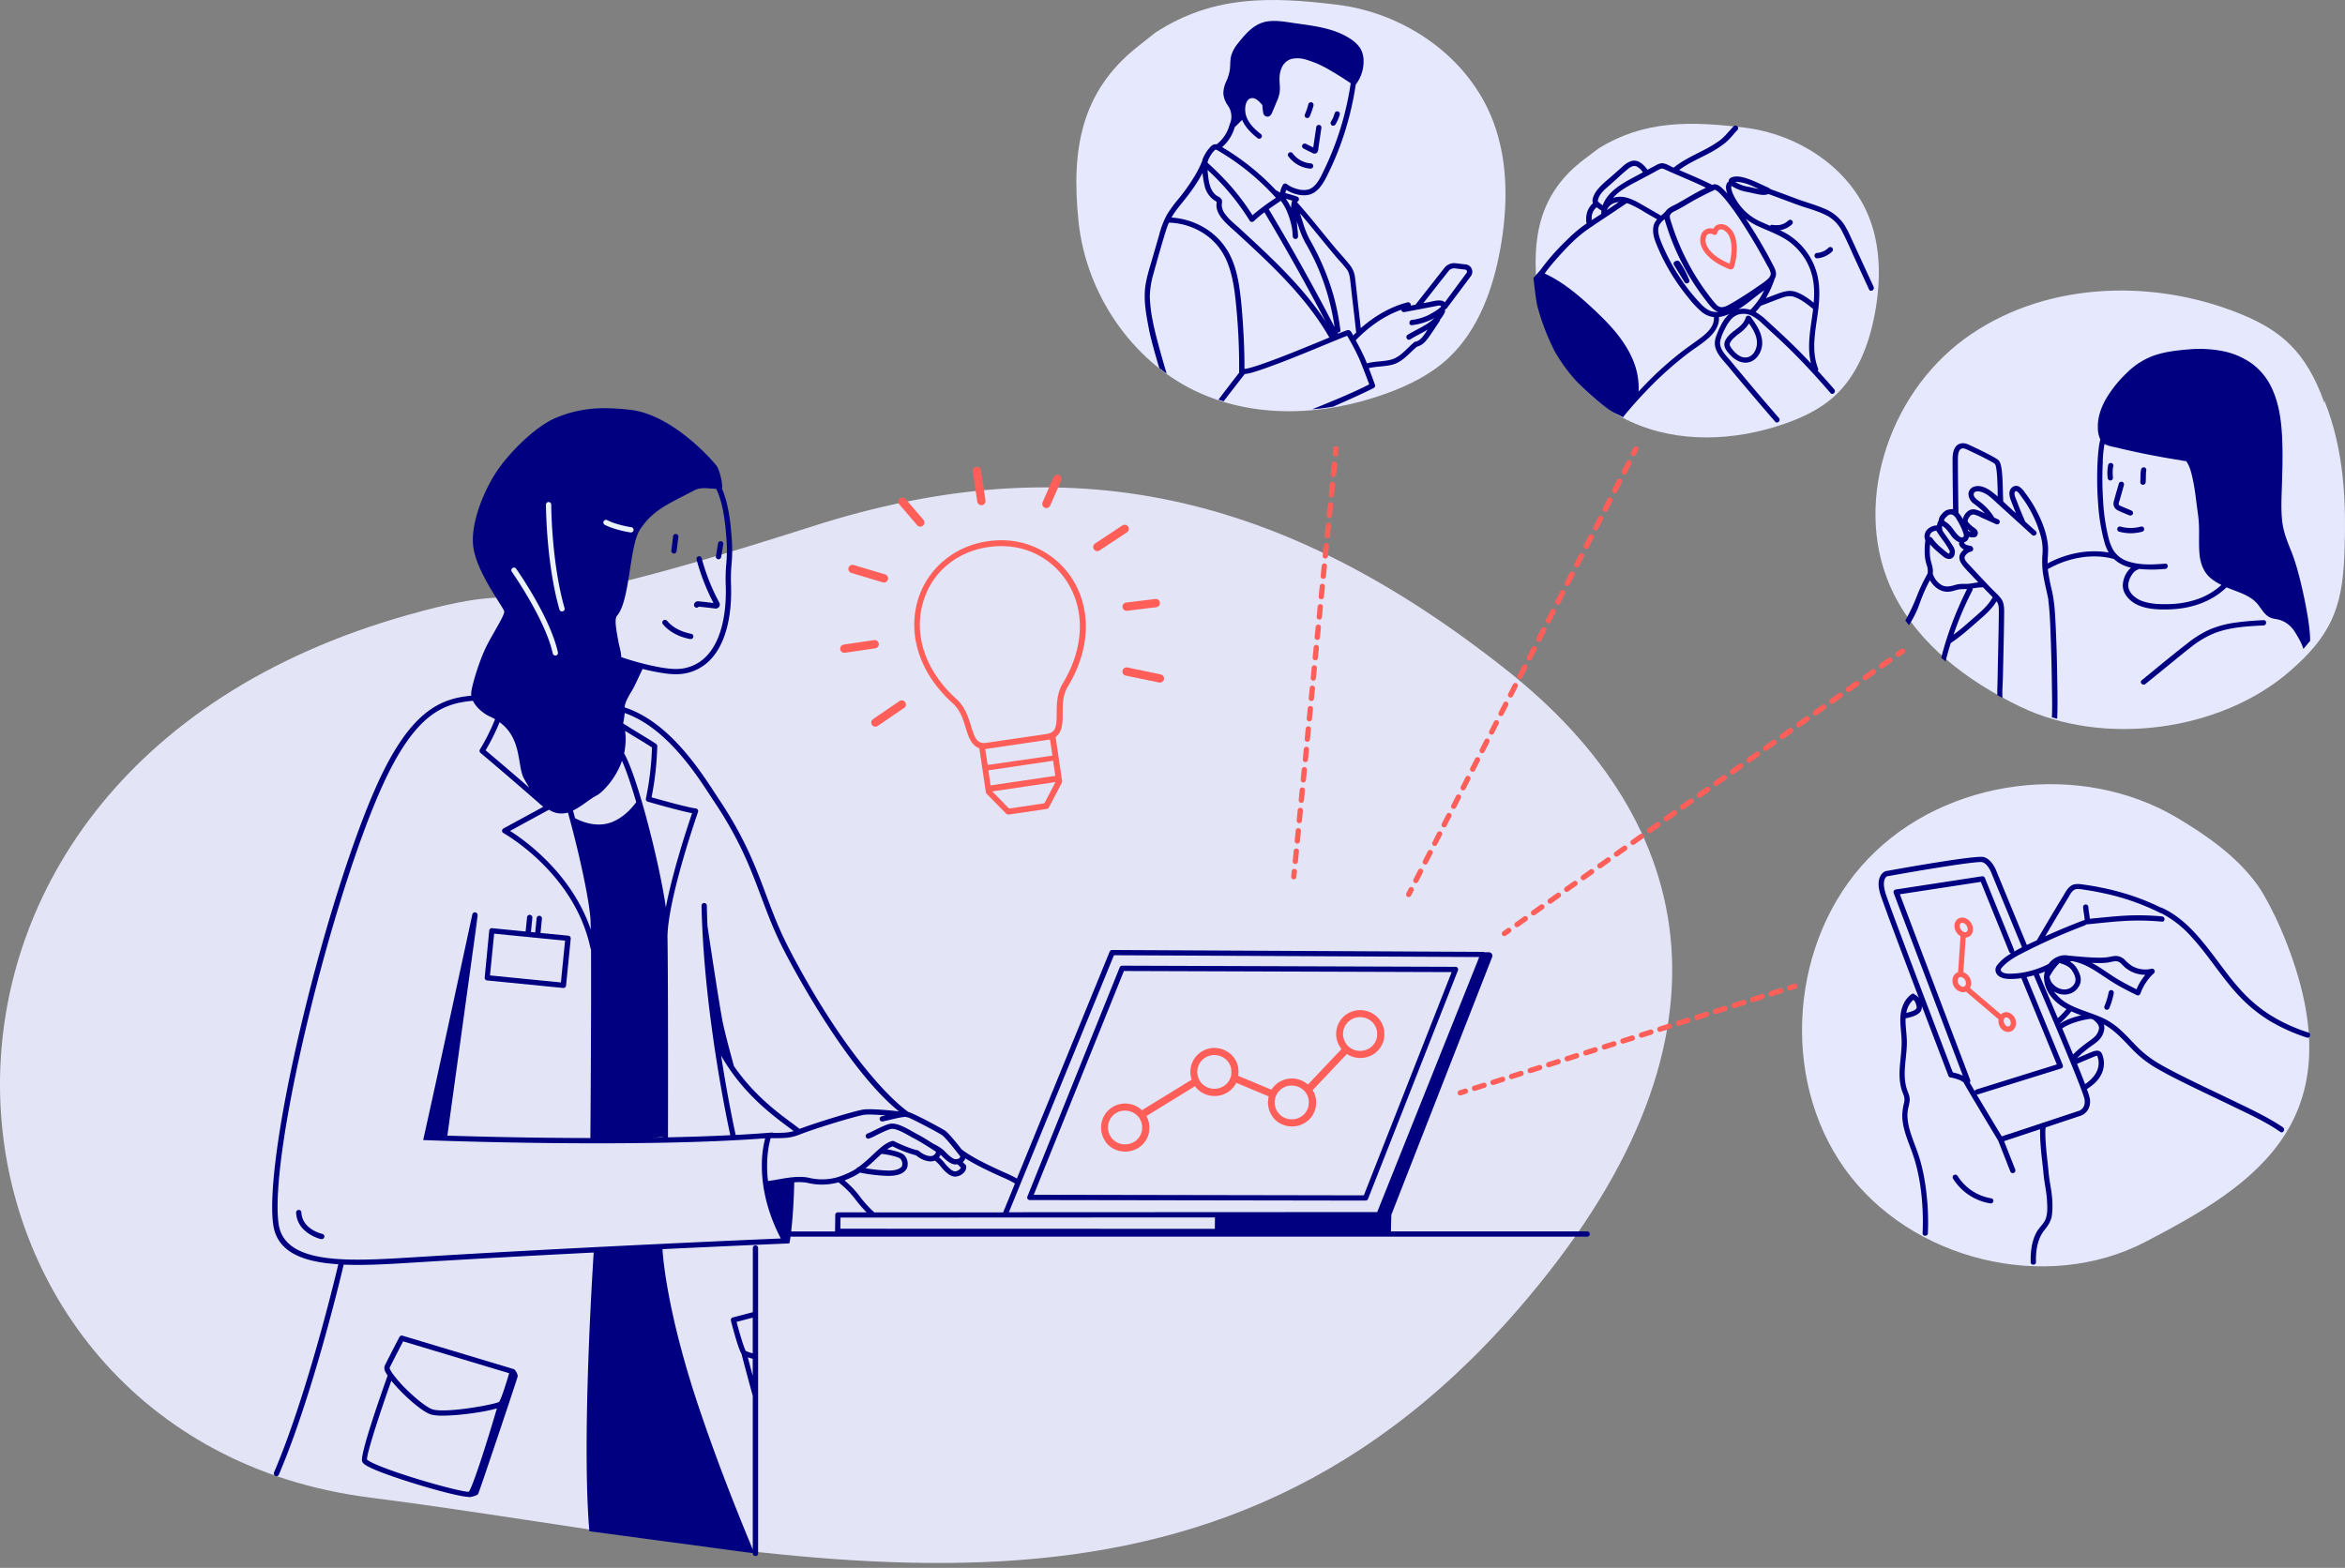 <svg width="320" height="214" viewBox="0 0 320 214" xmlns="http://www.w3.org/2000/svg">
    <rect x="0" y="0" width="320" height="214" fill="#808080" stroke="none"/>
    <g fill="none" fill-rule="evenodd">
        <path d="M317.19 54.687c2.715 6.8 3.006 13.778 2.724 21.095-.281 7.317-1.935 11.053-7.475 15.859-9.536 8.25-25.448 10.287-36.806 4.789-7.045-3.412-13.705-8.355-17.206-15.352-5.855-11.683-.935-27.023 9.586-34.777 10.522-7.754 25.246-8.41 37.388-3.588 5.684 2.261 9.255 5.1 11.801 12.315" fill="#E6E9FD"/>
        <path d="M55.76 83.904c21.847-6.13 5.94 3.669 55.162-12.084 34.893-11.16 63.938-4.725 94.704 19.66 26.172 20.742 33.227 50.802 1.405 87.381-43.626 50.144-98.588 32.966-156.728 25.514-62.767-8.045-73.151-98.415 5.458-120.471z" fill="#E3E5F7"/>
        <path d="M218.13 20.27c6.25-3.878 12.555-3.734 19.867-2.86 7.312.876 14.383 5.431 17.07 12.282 1.602 4.085 1.583 8.65.8 12.976-.78 4.286-2.405 8.616-5.658 11.517-1.945 1.735-4.36 2.857-6.824 3.703-6.732 2.311-14.376 2.643-20.846-.332-6.893-3.167-11.907-10.092-12.743-17.64-.837-7.547.271-13.494 6.294-18.105l2.04-1.54zM157.666 4.45c7.831-5.102 15.708-4.929 24.845-3.8 9.136 1.13 17.968 7.082 21.303 16.06 1.99 5.358 1.954 11.353.961 17.021-.983 5.623-3.024 11.294-7.1 15.12-2.435 2.277-5.458 3.755-8.54 4.87-8.416 3.05-17.98 3.503-26.061-.38-8.613-4.135-14.862-13.216-15.896-23.096-1.034-9.881.375-17.698 7.915-23.76l2.573-2.035zM311.126 126.512c11.3 26.143-3.414 35.197-18.348 42.983-13.604 7.09-32.072 2.528-41.016-9.941-8.944-12.469-7.454-31.252 3.154-42.334 10.609-11.082 29.094-13.423 42.26-5.548 4.087 2.436 8.1 5.274 10.887 9.13.95 1.305 2.419 4.22 3.063 5.71z" fill="#E6E9FD"/>
        <g>
            <path d="M150.303 153.332a3.264 3.264 0 0 1 1.345-2.117 3.282 3.282 0 0 1 2.454-.542 3.249 3.249 0 0 1 1.723.86l6.794-4.17a3.238 3.238 0 0 1-.134-1.61 3.27 3.27 0 0 1 1.343-2.123 3.287 3.287 0 0 1 2.456-.548c.473.08.924.262 1.318.535.393.257.722.6.963 1.003l.24.468.166.568v.077c.045.361.045.726 0 1.087v.022l4.531 1.893c.236-.368.54-.688.895-.943a3.33 3.33 0 0 1 3.77-.007c.11.073.217.154.318.24l4.572-4.833s-.022-.024-.032-.038l-.108-.175a3.25 3.25 0 0 1 .811-4.533 3.333 3.333 0 0 1 2.447-.525c.475.077.926.26 1.32.533.393.258.722.6.963 1.003l.24.48.165.568.014.077c.045.36.045.726 0 1.087v.048a3.262 3.262 0 0 1-1.347 2.104 3.376 3.376 0 0 1-2.455.54 3.44 3.44 0 0 1-1.28-.5l-4.663 4.934.012.016.241.466.164.569.014.076a4.69 4.69 0 0 1 0 1.09v.048a3.248 3.248 0 0 1-1.345 2.101 3.341 3.341 0 0 1-2.454.543h-.015a3.289 3.289 0 0 1-2.028-1.178l-.106-.178c-.486-.7-.68-1.56-.541-2.4.02-.1.04-.198.067-.297l-4.441-1.854a3.23 3.23 0 0 1-1.052 1.211 3.364 3.364 0 0 1-2.452.542h-.014a3.281 3.281 0 0 1-2.028-1.178l-.075-.12-6.64 4.08.192.378.166.569.014.077c.044.36.044.726 0 1.087v.048a3.257 3.257 0 0 1-1.345 2.101 3.376 3.376 0 0 1-2.454.543h-.041a3.289 3.289 0 0 1-2.028-1.178l-.106-.176a3.275 3.275 0 0 1-.534-2.45zm34.91-9.931a2.387 2.387 0 0 0 1.744-.384c.493-.342.832-.865.943-1.454a3.522 3.522 0 0 0 0-.861l-.106-.391-.19-.377a2.193 2.193 0 0 0-.662-.691 2.309 2.309 0 0 0-.962-.381 2.316 2.316 0 0 0-2.673 1.88c-.101.6.04 1.217.392 1.714l.087.148c.365.427.87.71 1.427.797zm-10.828 8.398.09.148c.36.423.861.705 1.412.794a2.38 2.38 0 0 0 1.742-.381c.493-.343.832-.866.943-1.456a3.388 3.388 0 0 0 0-.86l-.106-.393-.19-.374a2.186 2.186 0 0 0-.66-.691 2.326 2.326 0 0 0-.962-.384 2.31 2.31 0 0 0-2.353 1.035c-.5.79-.473 1.803.07 2.564l.014-.002zm-10.478-4.02c.36.423.859.704 1.407.795l-.067.48.077-.48a2.37 2.37 0 0 0 1.742-.384c.493-.343.831-.865.943-1.454a3.522 3.522 0 0 0 0-.861l-.106-.391-.19-.377a2.193 2.193 0 0 0-.662-.691 2.309 2.309 0 0 0-.962-.382 2.316 2.316 0 0 0-2.673 1.881c-.101.6.04 1.216.392 1.714l.099.15zm-12.271 7.439.089.148c.36.422.859.704 1.407.794l-.067.48.077-.48a2.395 2.395 0 0 0 1.742-.383c.493-.343.832-.865.943-1.454a3.407 3.407 0 0 0 0-.862l-.106-.39-.19-.378a2.162 2.162 0 0 0-.662-.69 2.297 2.297 0 0 0-.962-.382 2.308 2.308 0 0 0-2.354 1.035c-.5.79-.472 1.804.073 2.564l.01-.002z" fill="#FF5E59"/>
            <path d="M66.761 127.007a.37.37 0 0 1 .13-.24.352.352 0 0 1 .265-.08l4.571.452.195-1.949a.362.362 0 0 1 .573-.257.361.361 0 0 1 .149.33l-.193 1.945.585.06.195-1.948a.362.362 0 0 1 .572-.26c.105.075.162.2.15.33l-.193 1.948 3.802.376a.364.364 0 0 1 .322.394l-.64 6.416a.36.36 0 0 1-.358.323h-.036l-10.385-1.026a.363.363 0 0 1-.322-.394l.618-6.42zm9.78 7.085.569-5.699-5.106-.506-4.572-.451-.568 5.698 9.678.958zM95.27 82.068c.434.043 1.406.144 2.094.24a29.152 29.152 0 0 1-2.307-5.927.36.36 0 0 1 .438-.453.36.36 0 0 1 .257.261 27.97 27.97 0 0 0 2.406 6.063.529.529 0 0 1-.031.569.544.544 0 0 1-.453.24.442.442 0 0 1-.079 0c-.59-.086-1.684-.2-2.245-.26a.364.364 0 0 1-.286.142.361.361 0 0 1-.356-.364c0-.146.063-.285.173-.382a.525.525 0 0 1 .39-.13zM92.326 75.232a.358.358 0 0 1-.356.314h-.046a.361.361 0 0 1-.315-.4l.24-1.944a.363.363 0 0 1 .58-.245.362.362 0 0 1 .142.334l-.245 1.941zM97.99 76.333a.361.361 0 0 1-.296-.415l.296-1.756a.36.36 0 0 1 .416-.295.359.359 0 0 1 .296.413l-.296 1.758a.363.363 0 0 1-.356.3l-.06-.005zM91.017 84.721c.753.898 1.824 1.478 3.27 1.78a.362.362 0 1 1-.075.72h-.075c-1.61-.336-2.812-.998-3.674-2.022a.36.36 0 0 1 .045-.508.362.362 0 0 1 .509.045v-.015zM40.754 165.141a.357.357 0 0 1 .375.343c.101 2.265 2.704 2.894 2.815 2.918a.362.362 0 1 1-.08.72.482.482 0 0 1-.081 0 5.542 5.542 0 0 1-1.62-.72c-1.094-.72-1.703-1.706-1.753-2.88a.354.354 0 0 1 .344-.38z" fill="navy"/>
            <path d="M37.272 167.075c-.597-4.559.897-14.996 3.997-27.906 2.99-12.477 6.886-24.75 10.168-32.04 4.643-10.318 8.837-11.786 12.875-12.175a2.055 2.055 0 0 1-.015-.321c.039-.96 1.184-4.76 2.25-6.754 1.066-1.994 2.254-3.84 2.264-4.396 0-.48-3.823-5.362-4.237-8.935-.347-2.999 1.256-7.13 3.017-9.914 1.684-2.653 5.38-6.384 8.2-7.572 3.128-1.315 5.953-1.617 10.252-1.12 4.95.573 9.841 5.348 11.677 7.548.573.686.991 3.131.782 3.17.763 1.732 1.177 3.965 1.384 7.372.053.98.035 1.962-.056 2.94-.082.92-.108 1.843-.077 2.766.173 4.583-.83 8.249-2.825 10.317a6.375 6.375 0 0 1-4.732 1.967h-.036c-1.163 0-2.823-.31-4.476-.72-.312.672-1 2.148-1.248 2.613-.318.6-1.203 1.86-1.19 2.64 5.956 1.933 10.171 8.41 12.375 11.795.198.304.378.58.54.82 3.49 5.235 4.954 9.149 6.368 12.93.917 2.447 1.78 4.755 3.157 7.409 6.422 12.38 12.726 19.686 16.244 22.249.808.223 4.367 2.138 4.978 2.524.505.321 1.638 1.725 2.314 2.593 1.545 1.2 4.09 2.35 5.775 3.12.607.25 1.197.54 1.768.863l12.661-30.972a.359.359 0 0 1 .335-.223l50.626.256c.065.002.128.02.183.053h.592a.482.482 0 0 1 .45.67l-13.749 35.166-.055 2.263h26.775a.36.36 0 1 1 0 .72H108.025c-.05 0-.1-.011-.146-.032-.08.588-.135.886-.135.886s-.07-.065-.104-.099l.097.168-.58.024c-.137 0-7.052.295-16.754.758.027.547.481 8.316 5.031 21.798 2.344 6.922 4.56 12.601 7.288 19.194v-20.98a299.929 299.929 0 0 1-1.537-5.729c-.445-.695-1.218-3.613-1.444-4.525a.36.36 0 0 1 .258-.436l2.733-.72v-8.758a.36.36 0 0 1 .722 0v41.681a.36.36 0 0 1-.722 0v-.029l-22.307-2.994c-1.068-12.587.481-36.278.59-38.041-7.859.398-16.525.869-24.56 1.368-2.576.16-5.18.323-7.602.323-.666 0-1.317-.013-1.952-.04-.508 2.16-4.33 18.078-8.842 28.655a.359.359 0 0 1-.472.19.36.36 0 0 1-.192-.48c4.408-10.344 8.164-25.848 8.772-28.416-4.783-.302-8.392-1.62-8.895-5.482zm65.446 12.767-2.202.585c.462 1.752 1.042 3.654 1.258 3.959.302.142.618.25.944.324v-4.868zm0 5.614c-.272-.072-.482-.137-.67-.194.152.585.39 1.485.67 2.528v-2.334zM71.45 106.161c-.86-1.713-.24-5.386-3.274-7.59a29.252 29.252 0 0 1-1.91 3.838c.74.624 3.127 2.64 5.964 5.106-.257-.41-.517-.862-.784-1.36l.004.006zm9.144 19.62c-.104-2.661-1.555-9.358-3.092-14.876a3.08 3.08 0 0 1-2.587-.389L69.6 113.41c1.925 1.216 8.421 5.782 11.022 13.479-.014-.453-.024-.83-.036-1.116l.008.008zm.897-17.249c-1.054.547-2.127 1.543-3.301 2.095l.289 1.05c.91.48 2.93 1.313 4.951.557 1.617-.605 2.77-1.9 3.39-2.752-.692-2.363-1.378-4.398-1.946-5.636-.897 2.623-2.854 4.422-3.383 4.686zm6.646.48c.482-2.301.76-4.64.832-6.99a58.444 58.444 0 0 0-2.004-1.245c-.626-.379-1.18-.72-1.663-1.02a8.757 8.757 0 0 1 0 2.242c-.029.28-.073.559-.132.835 1.862 3.224 4.892 15.31 5.688 21.01.962-5.021 3.02-11.202 3.587-12.853-1.828-.345-5.858-1.514-6.044-1.569a.357.357 0 0 1-.264-.41zm2.297 46.203-1.354.067 1.36-.024a.132.132 0 0 1-.006-.052v.01zm1.728-63.91h.031a5.662 5.662 0 0 0 4.213-1.747c1.858-1.934 2.791-5.415 2.625-9.8-.032-.95-.005-1.9.08-2.846.088-.946.106-1.896.053-2.844-.21-3.471-.633-5.672-1.427-7.349-1.01 0-2.002-.312-3.012.219-3.706 1.943-5.551 2.639-7.353 5.278-1.512 2.215-1.358 9.674-3.152 11.802-.369.435-.215 1.5.158 3.489.198 1.048.373 1.42.397 2.183 2.455.847 5.676 1.615 7.387 1.615zm14.882 38.535c-1.396-2.692-2.308-5.13-3.19-7.488-1.41-3.743-2.854-7.615-6.295-12.784-.161-.24-.344-.52-.544-.827-2.124-3.263-6.172-9.475-11.77-11.423-.04.478-.11.953-.21 1.422.722.461 1.6.999 2.298 1.423.907.55 1.764 1.07 2.202 1.377.097.069.154.18.154.298a40.632 40.632 0 0 1-.778 6.987c1.114.316 4.813 1.36 6.05 1.523a.368.368 0 0 1 .26.168.378.378 0 0 1 .033.31c-.043.12-4.042 11.543-4.17 16.941.113 7.33.07 27.199.07 27.422a.294.294 0 0 1 0 .045c2.9-.062 5.774-.156 8.505-.292-.185-.838-3.609-16.455-3.929-31.32a.36.36 0 0 1 .354-.368.354.354 0 0 1 .368.353c.02.93.052 1.863.094 2.797.099.67 1.509 10.164 2.035 12.89.318 1.648 1.204 4.875 1.572 6.218 2.697 3.923 5.964 6.342 8.065 7.887.34.252.637.48.907.679 2.295-.876 7.596-2.488 8.715-2.64.962-.131 3.609.101 4.829.255-7.04-5.72-14.21-19.12-15.625-21.853zm-1.62 24.778c1.357.019 2.074 0 2.888-.24l-.525-.389c-2.442-1.807-6.45-4.772-9.384-9.902.977 6.296 1.954 10.658 1.973 10.74a.347.347 0 0 1 0 .083c1.552-.084 3.06-.18 4.502-.295l.566-.043-.02.046zm-8.712-25.231-.154-2.654c.043.885.094 1.773.154 2.654zm41.685 32.088a14.634 14.634 0 0 0-1.7-.83c-1.408-.64-3.405-1.545-4.965-2.539a1.219 1.219 0 0 1-.344.514c.222.24.335.324.335.326a.348.348 0 0 1 .132.254 1.13 1.13 0 0 1-.351.876 1.727 1.727 0 0 1-1.15.52h-.036c-.8-.026-1.56-.887-2.062-1.532a4.54 4.54 0 0 0-.684-.655l-.038.016c-.7.252-1.668-.028-2.543-.734a16.165 16.165 0 0 1-3.181-1.223 2.933 2.933 0 0 0-.739.405c.154.026.327.06.527.1 1.46.306 1.754.641 1.853.752.363.428.499 1.003.365 1.547-.043.195-.375 1.22-2.504 1.22h-.315a22.78 22.78 0 0 1-3.646-.44c-.27.185-.552.353-.844.502-.404.199-.82.393-1.261.563.79.656 1.5 1.402 2.113 2.225a15.46 15.46 0 0 0 1.95 2.137h17.599a.43.43 0 0 1 .024-.096l1.566-3.838a.356.356 0 0 1-.1-.07zm-7.278-2.107c-.096-.09-.24-.24-.436-.45-.07.01-.142.015-.214.016h-.173c-.652-.055-1.33-.703-1.925-1.305l-.026-.024c-.052.127-.12.246-.205.355.239.204.46.426.664.665.797 1.022 1.263 1.247 1.516 1.254a1.04 1.04 0 0 0 .655-.297.557.557 0 0 0 .144-.214zm-10.827-1.871c-.241.218-.503.456-.76.698-.443.413-.915.854-1.413 1.26.96.161 1.927.264 2.9.307 1.85.077 2.08-.643 2.08-.643a.177.177 0 0 1 0-.034c.076-.311 0-.64-.204-.888-.308-.357-2.117-.676-2.603-.7zm81.566-26.872-49.85-.245-14.337 35.078 50.263-.024 13.924-34.81zm-36.08 37.098.017-1.557-51.1.024-.017 1.518 51.1.015zm-57.745.355h5.92v-.015l.027-2.236a.363.363 0 0 1 .361-.357h3.913a18.154 18.154 0 0 1-1.473-1.694 12.135 12.135 0 0 0-2.36-2.4 8.391 8.391 0 0 1-4.216.077 6.31 6.31 0 0 0-1.821-.07c-.07 3.12-.265 5.344-.421 6.7a.263.263 0 0 1 .062-.005h.008zm2.333-7.328a7.629 7.629 0 0 0 3.985-.096.316.316 0 0 1 .077-.024c.603-.199 1.19-.444 1.754-.734.246-.122.483-.262.71-.417a.363.363 0 0 1 .274-.195c.657-.5 1.284-1.04 1.877-1.614.998-.934 1.862-1.74 2.719-1.941a.362.362 0 0 1 .24.03c.934.48 2.476 1.112 3.198 1.236.063.012.121.04.17.08.677.568 1.444.837 1.906.669.23-.095.4-.294.458-.535-.556-.365-2.08-1.348-2.888-1.764-.216-.11-.454-.24-.702-.386-.871-.48-1.954-1.101-2.592-.96-.48.108-1.34.54-1.97.852a5.802 5.802 0 0 1-1.023.459.356.356 0 0 1-.418-.276.365.365 0 0 1 .271-.43c.29-.117.572-.249.847-.396.7-.348 1.572-.782 2.132-.91.912-.205 2.079.452 3.106 1.033.241.136.482.266.679.374.59.3 1.51.876 2.211 1.322.488.22.945.502 1.36.84l.151.153c.303.315 1.015 1.051 1.444 1.085.113.012.228.005.339-.02h.031a.48.48 0 0 0 .335-.33l-.368-.48c-.787-1.013-1.8-2.239-2.166-2.467-.662-.422-3.765-2.066-4.622-2.4a.386.386 0 0 1-.257-.062c-.438-.019-1.548.24-2.298.42-.327.077-.635.149-.893.202a.36.36 0 0 1-.147-.703l.551-.125c-1.128-.094-2.362-.158-2.92-.082-1.004.14-6.497 1.788-8.742 2.673-1.075.423-1.804.516-3.128.516h-.89c-.202.682-.722 2.805-.363 5.845.392-.043.847-.12 1.325-.204 1.367-.25 2.936-.516 4.23-.238h.007zm-53.968 10.857c20.882-1.303 46.057-2.4 50.152-2.567-2.15-4.13-2.6-7.678-2.589-9.976a14.582 14.582 0 0 1 .453-3.695c-18.046 1.363-45.956.266-46.238.254l-.433-.017.096-.42c1.567-6.97 6.564-30.142 6.615-30.375a.361.361 0 0 1 .707.151c0 .053-.28 1.294-.703 3.256l.749-3.344-4.16 30.128c3.866.122 11.26.316 19.518.328.019-2.529.132-18.018.086-25.775a.345.345 0 0 1-.081-.159c-2.166-10.257-11.771-15.636-11.867-15.689a.357.357 0 0 1 0-.631l5.423-2.95a601.49 601.49 0 0 0-8.558-7.367.357.357 0 0 1-.075-.463 27.752 27.752 0 0 0 2.064-4.134 7.467 7.467 0 0 0-.721-.37c-.633-.275-1.805-1.093-2.296-2.142-3.996.358-7.885 1.68-12.425 11.757-3.265 7.253-7.144 19.482-10.127 31.91-3.077 12.832-4.572 23.168-3.982 27.65.729 5.74 9.704 5.18 18.385 4.64h.007z" fill="navy"/>
            <path d="M52.58 187.21a.957.957 0 0 1-.073-.814c.366-.76 1.925-3.783 2.002-3.91a.359.359 0 0 1 .424-.18l15.11 4.544c.06.018.113.05.156.096l.015-.043s.48.624.428.96c-.053.335-5.21 15.676-5.378 16.012-.168.336-1.26.48-1.26.48l.014-.04c-1.836 0-10.664-2.659-13.385-3.947-.962-.451-1.15-.703-1.217-.907-.301-.895 2.285-8.352 3.481-11.707a3.935 3.935 0 0 1-.317-.544zm16.912.225-14.48-4.354c-.397.765-1.533 2.965-1.843 3.599 0 .122.125.393.397.789l.022.029c.562.766 1.19 1.482 1.876 2.14 1.444 1.425 2.888 2.522 3.58 2.73 1.844.547 8.477-.67 9.062-1.027.229-.273.869-2.169 1.374-3.906h.012zM50.084 199.21c.241.3 2.238 1.233 6.817 2.639 3.645 1.116 6.556 1.8 7.071 1.761.522-.662 2.308-6.173 3.836-11.382-1.624.492-5.164.993-7.4.993a6.032 6.032 0 0 1-1.57-.149c-1.302-.386-4.009-2.84-5.436-4.618-1.713 4.832-3.397 10.07-3.318 10.756zM140.2 163.306l12.59-31.26a.363.363 0 0 1 .335-.24l45.497.153a.364.364 0 0 1 .334.48l-12.271 31.19a.363.363 0 0 1-.337.24l-45.821-.074a.361.361 0 0 1-.299-.158.364.364 0 0 1-.029-.331zm45.91-.154 11.985-30.471-44.727-.149-12.3 30.54 45.042.08z" fill="navy"/>
            <g fill="#FF5E59">
                <path stroke="#FF5E59" stroke-width="1.131" fill-rule="nonzero" stroke-linecap="round" stroke-linejoin="round" d="m158.284 92.603-4.553-.946h0l4.553.946zM157.722 82.318h0l-3.986.485h0zM153.475 72.185h0l-3.737 2.473h0zM144.29 65.36h0l-1.5 3.421h0zM133.918 68.389l-.613-4.118h0l.613 4.118zM125.582 71.315l-2.43-2.84h0l2.43 2.84zM120.625 78.943l-4.296-1.286h0l4.296 1.286zM119.361 87.927h0l-4.143.611h0zM123.06 96.157h0l-3.607 2.46h0z"/>
                <path d="M137.572 111.183h.055l5.22-.772a.397.397 0 0 0 .293-.21l1.754-3.358a.424.424 0 0 0 .04-.24l-.882-5.989.24-.228c.722-.703.722-1.974.722-2.999 0-1.243 0-2.529.722-3.707 3.082-5.096 3.253-10.653.455-14.875a11.453 11.453 0 0 0-9.598-5.066h-.092a12.58 12.58 0 0 0-1.742.137c-4.571.677-8.226 3.753-9.508 8.024-1.444 4.841.33 10.11 4.761 14.096 1.028.923 1.405 2.159 1.771 3.359.296.96.664 2.18 1.566 2.639l.292.149.887 5.979a.405.405 0 0 0 .113.225l2.647 2.702a.398.398 0 0 0 .284.117v.017zm-2.165-3.162 8.625-1.277-1.513 2.896-4.812.72-2.3-2.34zm-.535-2.88 8.836-1.304.305 2.056-8.847 1.307-.294-2.058zm-.433-2.898 8.838-1.305.34 2.193-8.84 1.279-.338-2.167zm2.21-27.781v.089a10.467 10.467 0 0 1 8.863 4.71c2.62 3.944 2.445 9.177-.481 14-.828 1.372-.83 2.903-.833 4.133 0 1.836-.132 2.601-1.414 2.793l-8.181 1.2a3.289 3.289 0 0 1-.327.024c-.963 0-1.288-.737-1.764-2.299-.36-1.175-.806-2.639-2.002-3.714-4.194-3.772-5.887-8.728-4.528-13.258 1.203-4.034 4.521-6.824 8.862-7.465.557-.082 1.12-.127 1.684-.132h.089l.031-.081z"/>
            </g>
            <path d="M75.781 89.47a.27.27 0 0 0 .077 0 .36.36 0 0 0 .277-.428c-1.056-4.798-5.515-11.152-5.702-11.42a.362.362 0 0 0-.504-.088.36.36 0 0 0-.088.503c.045.065 4.571 6.512 5.59 11.159.038.161.184.275.35.274zM76.698 83.457a.36.36 0 0 0 .342-.458c-1.795-6.258-1.817-14.039-1.817-14.118a.36.36 0 0 0-.722 0c0 .08.022 7.961 1.843 14.314a.36.36 0 0 0 .354.262zM86.067 72.674a.361.361 0 1 0 .05-.72c-.018 0-1.955-.29-3.257-.96a.362.362 0 0 0-.525.339.36.36 0 0 0 .195.302c1.41.72 3.4 1.02 3.484 1.032l.053.007z" fill="#EBF2FA"/>
            <path d="m287.23 137.196.041-.103c.032-.081.06-.16.09-.24.055-.156.108-.312.156-.48a9 9 0 0 0 .24-.983.361.361 0 0 1 .443-.24.37.37 0 0 1 .24.441 9.714 9.714 0 0 1-.625 2.056.366.366 0 0 1-.495.13.371.371 0 0 1-.128-.48c-.02.027.038-.091.038-.1zM267.116 160.474a6.685 6.685 0 0 0 4.646 3.088.36.36 0 0 1 .24.442.368.368 0 0 1-.442.24 7.378 7.378 0 0 1-5.068-3.407.362.362 0 0 1 .623-.362z" fill="navy"/>
            <path d="M257.255 118.92a.379.379 0 0 1 .07-.018c2.062-.375 12.396-2.222 13.395-1.92 1.133.331 1.696 1.867 1.715 1.92l4.149 10.077c.452-.221.91-.432 1.364-.64a336.005 336.005 0 0 1 2.343-3.976c.393-.653.787-1.308 1.187-1.958.322-.53.628-1.2 1.179-1.536.55-.336 1.277-.19 1.9-.1.688.099 1.373.215 2.053.35 1.398.276 2.778.635 4.133 1.075a30.522 30.522 0 0 1 4.09 1.665.405.405 0 0 1 .155.033c3.128 1.42 5.293 4.194 7.317 6.86 1.032 1.372 2.04 2.764 3.176 4.052a20.114 20.114 0 0 0 4.018 3.549 22.906 22.906 0 0 0 5.493 2.57c.438.146.24.842-.193.695a24.511 24.511 0 0 1-4.975-2.221 20.174 20.174 0 0 1-4.192-3.371c-2.406-2.515-4.186-5.538-6.535-8.098a14.43 14.43 0 0 0-4.167-3.285.39.39 0 0 1-.159-.04 31.721 31.721 0 0 0-7.504-2.64 37.15 37.15 0 0 0-2.895-.53 4.118 4.118 0 0 0-.984-.086c-.616.062-.91.777-1.191 1.24a300.219 300.219 0 0 0-3.104 5.202 85.318 85.318 0 0 1 5.192-2.16.343.343 0 0 1 .157-.024.192.192 0 0 1 .036-.04l-.022-.24-.014-.116a.266.266 0 0 0 0-.045v-.012c0-.029 0-.024 0 0-.029-.125-.039-.257-.06-.382a12.172 12.172 0 0 1-.123-.96.36.36 0 0 1 .722 0c0 .087.014.173.024.26a.4.4 0 0 0 .012.117v.046c0 .029 0 .024 0 0 .029.125.038.257.06.381.043.262.077.523.104.785 1.628-.156 3.262-.336 4.896-.427a34.362 34.362 0 0 1 4.944.106c.46.04.465.76 0 .72a34.362 34.362 0 0 0-4.944-.106c-1.793.1-3.583.307-5.37.48h-.046a.363.363 0 0 1-.185.148 79.978 79.978 0 0 0-8.708 3.885c-.615.306-1.201.667-1.752 1.077-.249.195-.483.408-.7.638-.178.192-.438.437-.192.672.377.365 1.066.312 1.547.295.596-.023 1.19-.099 1.773-.225 1.08-.222 2.125-.591 3.104-1.097a2.865 2.865 0 0 1 1.951-1.168c.303-.037.61-.014.902.07a.338.338 0 0 1 .16-.017c.093 0 .185.024.276.038 1.063.082 2.13.192 3.195.218.467.017.933.005 1.398-.036.47-.045.943-.216 1.417-.19.458.047.881.265 1.184.61.292.313.627.582.996.8a3.618 3.618 0 0 0 2.558.337.362.362 0 0 1 .351.6 6.901 6.901 0 0 0-1.845 2.771.365.365 0 0 1-.53.216 47.548 47.548 0 0 1-2.504-1.298c-.744-.422-1.444-.902-2.166-1.377-1.249-.837-2.565-1.68-4.073-1.934h-.017l-.147-.021a.282.282 0 0 1-.216.045c.3.172.567.398.786.665.239.325.43.682.568 1.06.16.385.194.81.096 1.214a2.208 2.208 0 0 1-1.364 1.44 2.511 2.511 0 0 1-2.052-.18c-.068-.033-.133-.072-.198-.11a6.122 6.122 0 0 0 2.281 1.878c1.641.83 3.48 1.2 5.087 2.11 1.47.832 2.584 2.11 3.741 3.308.88.928 1.88 1.734 2.972 2.4.962.585 1.978 1.11 2.988 1.626 2.447 1.245 4.942 2.4 7.416 3.599 2.11 1.02 4.266 2.025 6.256 3.287.173.11.346.226.515.343.377.264.016.888-.364.622-1.905-1.332-4.07-2.323-6.155-3.335-2.584-1.258-5.194-2.465-7.76-3.76a52.431 52.431 0 0 1-3.154-1.699 14.966 14.966 0 0 1-3.077-2.43c-1.22-1.248-2.36-2.606-3.924-3.441l-.022-.012c.06.167.09.343.087.52a2.578 2.578 0 0 1-.604 1.467c-.481.566-1.174.935-1.745 1.396-.486.38-.947.792-1.38 1.23.666-.28 1.327-.563 1.994-.841.5-.211 1.145-.353 1.412.256.367.867.35 1.848-.045 2.702-.397.88-1.153 1.552-1.95 2.07a.383.383 0 0 1-.074.041c.168.42.305.85.412 1.289.214 1.399-.657 2.118-1.163 2.31l-4.862 1.625a4.02 4.02 0 0 0-.046.77c0 .511.026 1.022.065 1.53.077 1.061.2 2.117.315 3.173.048.422.075.844.128 1.264.11.873.303 1.732.387 2.61.098.853.102 1.714.012 2.568-.103.815-.481 1.413-.982 2.037-1.013 1.233-1.25 2.879-1.203 4.436 0 .463-.722.463-.722 0-.04-1.38.135-2.898.819-4.12.36-.643.993-1.123 1.241-1.828.274-.78.207-1.713.159-2.524-.053-.926-.24-1.826-.37-2.742-.075-.495-.111-.996-.164-1.493-.11-1.017-.24-2.034-.315-3.054a22.837 22.837 0 0 1-.092-1.768v-.61l-4.91 1.63 1.525 3.874a.362.362 0 0 1-.674.264l-1.65-4.201c-.31-.513-4.331-7.181-4.673-7.858-.178-.35-1.203-.67-1.846-.772a.363.363 0 0 1-.279-.228c-.151-.396-1.78-4.664-3.638-9.561.022.144.017.29-.012.434-.125.58-.762.878-1.273 1.05-.28.091-.566.164-.856.22a.589.589 0 0 1-.065 0c-.043 1.03.152 2.06.173 3.092.05 2.174-.683 4.446 0 6.576.164.507.416.972.388 1.519-.03.547-.241 1.07-.29 1.62-.093 1.12.198 2.221.557 3.275.358 1.053.78 2.032 1.09 3.075.296 1.007.53 2.031.7 3.067a35.06 35.06 0 0 1 .426 7.116c-.02.463-.741.466-.722 0a34.65 34.65 0 0 0-.32-6.524 26.35 26.35 0 0 0-.667-3.143c-.296-1.055-.71-2.065-1.078-3.097-.385-1.077-.721-2.203-.71-3.36.022-.559.102-1.115.241-1.657.076-.28.08-.576.012-.86-.072-.258-.19-.503-.276-.757-.754-2.174-.046-4.482-.063-6.706 0-1.298-.303-2.592-.118-3.89.147-1.036.606-2.022 1.487-2.639a.301.301 0 0 1 .438.072c.228.105.422.271.56.48-2.345-6.195-4.913-13.02-5.278-14.209-.77-2.502.61-3.085.668-3.11zm4.288 18.476a1.307 1.307 0 0 0-.065-.276 1.608 1.608 0 0 0-.255-.535s-.048-.053-.055-.058l-.039-.036-.045-.024a3.04 3.04 0 0 0-.946 1.775c.202-.045.404-.093.601-.158.073-.024.145-.048.215-.077l.036-.014h.024l.084-.04c.064-.03.126-.065.185-.104l.07-.046.05-.04.068-.068.017-.019c0-.024.031-.053.043-.072.012-.019 0 0 0 0l.017-.067a.816.816 0 0 1-.005-.146v.005zm11.383-4.06c-.587-.324-.825-.977-.428-1.552a6.01 6.01 0 0 1 1.684-1.495l.258-.159a.363.363 0 0 1-.267-.218l-3.867-9.544-11.051 1.691 9.595 25.342a.361.361 0 0 1-.06.355c.142.252.383.662.681 1.17a.363.363 0 0 1 .24-.227l10.965-3.417-4.834-11.757a.033.033 0 0 1 0-.016 11.02 11.02 0 0 1-1.075.105c-.623.017-1.292.022-1.84-.283v.005zm14.167-.917c.722.48 1.432.972 2.18 1.404a41.22 41.22 0 0 0 2.276 1.2c.3-.713.706-1.376 1.203-1.968a4.25 4.25 0 0 1-1.578-.3 4.348 4.348 0 0 1-1.177-.696c-.32-.266-.603-.72-1.025-.827-.42-.108-.988.115-1.443.163-.48.047-.962.063-1.444.048-.214 0-.43-.015-.645-.027.568.296 1.114.641 1.653.999v.004zm-5.036 2.596c.483-.104.888-.43 1.09-.88.229-.571-.108-1.224-.42-1.699-.313-.475-.963-.787-1.526-.94a.378.378 0 0 1-.142-.075 7.883 7.883 0 0 0-1.396 1.92.24.24 0 0 1 .056.12c.156.969 1.362 1.782 2.338 1.55v.004zm-3.128-1.389a3.11 3.11 0 0 1 .109-1.012c-.267.11-.537.216-.811.307.669 1.557 1.607 3.75 2.58 6.05.423-.387.82-.803 1.188-1.244l-.166-.087c-1.49-.844-2.78-2.236-2.89-4.019l-.01.005zm3.73 4.417c-.47.587-.99 1.132-1.554 1.627l.012.029a8.064 8.064 0 0 1 1.862-.838c.337-.11.676-.201 1.02-.28a20.81 20.81 0 0 1-1.34-.538zm1.444 4.799c.51-.42 1.075-.777 1.58-1.2.388-.306.651-.741.744-1.226.074-.499-.395-.928-.756-1.23l-.337-.128h-.062c-.71.094-1.41.254-2.091.48a7.278 7.278 0 0 0-1.768.823c.51 1.214 1.015 2.426 1.482 3.563.382-.383.785-.744 1.208-1.082zm2.278 2.25c0-.09 0-.182-.017-.273v-.017a.478.478 0 0 0 0-.057c0-.046-.014-.09-.024-.132a2.873 2.873 0 0 0-.135-.447.206.206 0 0 0-.026-.062h-.063a3.5 3.5 0 0 0-.48.173c-.737.307-1.466.621-2.2.928.424 1.046.799 1.992 1.095 2.764.982-.66 1.865-1.653 1.848-2.87l.002-.007zm-1.925 4.957c-.147-.96-3.664-9.357-6.917-16.927-.24.068-.481.13-.722.185-.087.022-.176.036-.262.055l4.93 11.997a.359.359 0 0 1-.226.48l-11.352 3.536a.422.422 0 0 1-.106.017.309.309 0 0 1-.065 0c.998 1.68 2.452 4.098 3.424 5.71l.962-.324a.37.37 0 0 1 .087-.016l4.432-1.471a.378.378 0 0 1 .212-.07l4.91-1.629c.099-.048.871-.393.696-1.535l-.003-.008zm-27.188-28.23c.64 2.076 8.378 22.367 9.212 24.555.474.09.935.238 1.372.441l-9.442-24.929a.359.359 0 0 1 .284-.48l11.773-1.804a.361.361 0 0 1 .39.221l3.985 9.823a.359.359 0 0 1 0 .24c.353-.209.721-.406 1.085-.595l-4.175-10.13c-.127-.348-.599-1.293-1.244-1.483-.722-.177-8.34 1.09-13.012 1.934-.127.072-.731.542-.216 2.214l-.012-.007z" fill="navy"/>
            <path d="M266.827 132.904c.11-.098.238-.171.378-.216l.327-4.885v-.02a1.679 1.679 0 0 1-.825-1.347 1.176 1.176 0 0 1 .387-.96c.252-.211.59-.291.91-.216.694.183 1.19.792 1.227 1.507.028.36-.113.715-.38.96-.171.144-.385.229-.61.24l-.317 4.728c.615.22 1.035.79 1.064 1.44.014.25-.043.5-.164.72l4.23 3.599.024-.024c.22-.208.522-.307.823-.271a1.472 1.472 0 0 1 1.203 1.408c.028.369-.105.732-.366.996a1.007 1.007 0 0 1-.705.283h-.108c-.645-.063-1.182-.684-1.218-1.413a1.622 1.622 0 0 1 .017-.308l-4.446-3.776a1.09 1.09 0 0 1-.563.065 1.57 1.57 0 0 1-1.28-1.49 1.24 1.24 0 0 1 .392-1.02zm7.172 7.198a.309.309 0 0 0 .241-.082.553.553 0 0 0 .142-.436.773.773 0 0 0-.563-.72h-.04c-.078 0-.152.03-.208.081a.563.563 0 0 0-.142.437c.02.34.287.694.568.722l.002-.002zm-5.488-13.309a.922.922 0 0 0-.652-.833.338.338 0 0 0-.296.058.479.479 0 0 0-.132.382c.02.39.284.724.66.837a.33.33 0 0 0 .29-.062.479.479 0 0 0 .13-.38v-.002zm-.698 7.891a.374.374 0 0 0 .306-.086.539.539 0 0 0 .15-.427.862.862 0 0 0-.648-.806.364.364 0 0 0-.313.084.534.534 0 0 0-.15.427c.01.386.279.717.655.808z" fill="#FF5E59"/>
            <g fill="navy">
                <path d="M177.857 20.262a.36.36 0 1 1 .366-.622l.657.324.315.156h.017v-.04c.021-.135.04-.272.06-.406l.115-.782c.08-.53.157-1.063.241-1.593a.363.363 0 0 1 .443-.24.37.37 0 0 1 .24.443l-.397 2.688c0 .21-.053.417-.154.602a.501.501 0 0 1-.654.096c-.412-.202-.828-.41-1.249-.626zM181.938 16.017v-.014a3.627 3.627 0 0 0 .087-.226c.038-.105.074-.213.105-.321a.36.36 0 1 1 .696.192 5.906 5.906 0 0 1-.583 1.331.366.366 0 0 1-.493.13.369.369 0 0 1-.13-.494c.119-.193.225-.392.318-.598zM178.704 15.933a.358.358 0 0 1-.216.166.361.361 0 0 1-.443-.24.414.414 0 0 1 .036-.278c0-.017.062-.125.017-.039a.73.73 0 0 0 .031-.077l.072-.177c.044-.115.087-.24.125-.346.082-.24.152-.48.212-.72a.362.362 0 0 1 .698.193 9.88 9.88 0 0 1-.532 1.518zM175.935 20.823c.17-.09.38-.033.48.13a3.4 3.4 0 0 0 2.433 1.346.36.36 0 1 1 0 .72 4.132 4.132 0 0 1-3.055-1.704.362.362 0 0 1 .142-.492z"/>
                <path d="M156.392 38.472c.207-1.055.535-2.087.835-3.119l.934-3.217a12.34 12.34 0 0 1 1.059-2.8c.51-.821 1.083-1.601 1.715-2.332.655-.806 1.26-1.65 1.814-2.53.51-.781.941-1.61 1.29-2.475.04-.187.102-.369.188-.54.183-.4.417-.776.695-1.118.21-.262.452-.571.801-.64a.724.724 0 0 1 .32 0v-.015a5.011 5.011 0 0 0 1.292-1.521c.155-.28.28-.575.373-.88.02-.066.039-.128.06-.188a.326.326 0 0 1 .049-.151c.18-.395.252-.83.206-1.262a2.493 2.493 0 0 0-.48-1.298 3.353 3.353 0 0 1-.602-1.6c.005-.57.135-1.13.38-1.644a6.06 6.06 0 0 0 .522-1.761c.05-.626.014-1.267.193-1.874a4.816 4.816 0 0 1 .88-1.57c.354-.453.722-.897 1.117-1.316.808-.857 1.77-1.54 2.964-1.706 1.287-.18 2.623.103 3.898.28 2.454.344 5.156.667 7.283 2.045a4.764 4.764 0 0 1 1.398 1.276c.314.505.485 1.085.496 1.68a5.237 5.237 0 0 1-1.069 3.359 41.746 41.746 0 0 1-2.172 8.443 40.925 40.925 0 0 1-1.783 4.079c-.508 1.01-1.23 2.21-2.406 2.497-1.013.24-2.214-.091-3.112-.655a3.425 3.425 0 0 0-.135.437c.542.137 1.083.293 1.608.48.185.06.291.254.24.441a.406.406 0 0 1-.197.24c-.012.036-.024.072-.033.108l.012.012c1.684 1.879 3.236 3.865 4.843 5.806.768.929 1.605 1.812 2.353 2.755.39.5.63 1.1.693 1.73.096.739.171 1.478.255 2.217l.525 4.645c1.833-1.615 4.028-2.925 6.373-3.518a.364.364 0 0 1 .446.432l.64-.113 3.962-5.038c.365-.456.94-.693 1.521-.626l1.381.163a1.005 1.005 0 0 1 .693 1.603l-3.27 4.378a.356.356 0 0 1-.192.132.998.998 0 0 1-.077.108.416.416 0 0 1-.017.322 4.164 4.164 0 0 1-.633.981.32.32 0 0 1-.048.187c-.498.74-.984 1.49-1.499 2.217-.4.566-.902 1.142-1.612 1.296-1.018.852-1.925 2.04-3.239 2.425-1.08.317-2.25.24-3.337.514.296.76.575 1.526.854 2.291a.362.362 0 0 1-.166.406c-1.807.93-5.534 2.545-5.534 2.545s-.608.116-1.294.204c-.756.099-1.595.17-1.588.166 2.646-1.077 5.24-2.107 7.786-3.402-.26-.72-1.124-2.951-1.237-3.213a29.924 29.924 0 0 0-1.646-3.196l-.108-.182c0-.017-.017-.027-.024-.041l-.257.098c-.455.178-.905.363-1.355.547-2.984 1.226-5.955 2.486-8.99 3.585-.702.257-1.41.504-2.129.72a5.859 5.859 0 0 1-1.236.266l-.027.04c-.938 1.186-2.856 3.686-2.856 3.686l-.707-.223s1.925-2.54 2.82-3.678a85.177 85.177 0 0 0-.512-10.161c-.205-1.833-.528-3.705-1.31-5.391a8.31 8.31 0 0 0-3.007-3.458 9.258 9.258 0 0 0-4.752-1.473 9.58 9.58 0 0 0-.366.96c-.633 2.015-1.203 4.057-1.766 6.094a11.53 11.53 0 0 0-.47 3.107c.037 1.048.16 2.091.369 3.12.411 2.317 1.925 7.324 1.925 7.324l-1.001-.743s-1.105-3.6-1.444-5.468c-.402-2.09-.787-4.18-.366-6.31zm10.33-10.509c.008.436.158.857.426 1.2.558.804 1.39 1.44 2.105 2.097 3.017 2.78 6.049 5.571 8.7 8.71a40.558 40.558 0 0 1 2.945 3.918c-2.03-3.868-4.14-7.691-6.328-11.47a241.66 241.66 0 0 0-2.028-3.442c-.505.375-.988.78-1.444 1.214a.366.366 0 0 1-.567-.072 32.812 32.812 0 0 0-3.003-4.098 31.93 31.93 0 0 0-2.563-2.656 4.354 4.354 0 0 0-.183-.156c.126 1.327.21 2.951 1.463 3.623a.94.94 0 0 1 .462.405c.113.238.022.48.015.73v-.003zm9.458.41c.01-.337.06-.672.15-.997a12.493 12.493 0 0 0-.864-.24c.279.388.518.804.714 1.24v-.002zm.785 1.839c.024.35.055.7.086 1.053.049.33.076.664.082.998 0 .48-.693.46-.722 0-.02-.29-.043-.583-.07-.873-.114-.758-.314-1.5-.596-2.213a6.671 6.671 0 0 0-.963-1.773c-.55.382-1.107.754-1.653 1.138a308.313 308.313 0 0 1 7.474 13.22c.508.96 1.012 1.92 1.51 2.879a31.687 31.687 0 0 0-2.107-7.73 30.892 30.892 0 0 0-1.865-3.748 12.416 12.416 0 0 1-.962-2.313c-.073-.209-.147-.422-.214-.636v-.002zm-11.242-9.672a3.996 3.996 0 0 0-.618.828 4.11 4.11 0 0 0-.21.41.436.436 0 0 1-.019.086c-.029.087-.065.17-.096.257.01.084.056.16.125.209a39.586 39.586 0 0 1 3.212 3.263 33.836 33.836 0 0 1 2.799 3.781 30.347 30.347 0 0 1 3.197-2.373 33.135 33.135 0 0 0-7.44-6.166l-.48-.29c-.23-.113-.301-.183-.47-.005zm12.726 5.346c1.09-.264 1.684-1.536 2.122-2.445a41.01 41.01 0 0 0 2.868-7.73c.37-1.434.663-2.886.878-4.35a45.961 45.961 0 0 0-2.887-1.81 13.833 13.833 0 0 0-3.306-1.44 3.822 3.822 0 0 0-1.91-.064 2.126 2.126 0 0 0-1.372 1.353c-.29.72-.255 1.44-.204 2.212.032.369.02.74-.034 1.106-.082.396-.21.78-.38 1.147-.178.43-.36.857-.539 1.286-.123.29-.24.643-.577.751a.579.579 0 0 1-.722-.48 8.006 8.006 0 0 1-.125-1.082c-.383-.434-.982-1.151-1.653-.904-.59.216-.722 1.132-.684 1.662.072 1.38 1.129 2.428 2.166 3.223a.36.36 0 0 1 .001.51.362.362 0 0 1-.511 0c-.847-.652-1.656-1.484-2.077-2.463l-1.013.988a5.624 5.624 0 0 1-1.718 2.723l.05.032c1.425.848 2.785 1.799 4.07 2.845a33.14 33.14 0 0 1 3.253 3.04.374.374 0 0 1 .149.048c.13.076.254.16.373.252.074-.379.21-.743.402-1.077a.366.366 0 0 1 .48-.13.305.305 0 0 1 .06.05h.013c.398.295.849.51 1.328.636.479.165.992.203 1.49.11h.01zm18.72 15.367 2.961-4a.285.285 0 0 0 .034-.285.281.281 0 0 0-.24-.173l-1.382-.163a.964.964 0 0 0-.868.358l-3.45 4.388.767-.146c.568-.104 1.68-.464 2.168.021h.01zm-11.057 7.352c.145.326.284.655.421.986 1.057-.293 2.2-.223 3.263-.497 1.283-.329 2.166-1.54 3.142-2.344a.289.289 0 0 1 .171-.103c.614-.103 1.008-.624 1.338-1.106.128-.185.24-.37.375-.555-.784.48-1.626.869-2.377 1.334-.394.24-.758-.376-.363-.62 1.203-.745 2.673-1.294 3.676-2.31-.072.042-.144.085-.219.123a8.253 8.253 0 0 1-2.868.869c-.46.055-.457-.665 0-.72a7.188 7.188 0 0 0 2.257-.66c.193-.09 1.872-1.024 1.706-1.228-.125-.154-.659 0-.796.029l-1.355.256-1.044.2h-.017l-1.766.335a.388.388 0 0 1-.452-.312c-2.356.833-4.5 2.383-6.203 4.168.072.13.147.26.216.389.318.579.613 1.167.886 1.766h.01zm-2.011-3.537c.265.077.423.48.556.72.14-.144.281-.286.426-.425a.371.371 0 0 1-.034-.117c-.16-1.469-.33-2.938-.508-4.408l-.24-2.145c-.077-.667-.109-1.344-.506-1.92-.364-.47-.752-.921-1.162-1.353-.38-.444-.757-.891-1.13-1.34-.8-.96-1.586-1.935-2.38-2.902a139.596 139.596 0 0 0-1.72-2.063c.115.406.24.806.38 1.2.22.788.517 1.552.887 2.281a34.414 34.414 0 0 1 3.302 7.743c.428 1.544.742 3.117.938 4.707.034.26-.18.37-.385.339l.082.158c.24-.1.498-.204.75-.302.188-.05.506-.24.734-.173h.01zm-16.602-10.88c.986 1.648 1.444 3.598 1.684 5.482.24 1.734.368 3.483.47 5.23.108 1.81.173 3.625.168 5.437h.159l.16-.031c.241-.05.482-.113.703-.178.638-.185 1.268-.4 1.894-.624 1.602-.57 3.186-1.2 4.764-1.838 1.314-.53 2.625-1.072 3.934-1.612a.36.36 0 0 1-.11-.12c-2.075-3.599-4.834-6.718-7.78-9.638-1.487-1.47-3.024-2.891-4.571-4.319-.722-.671-1.53-1.312-2.166-2.08a3.724 3.724 0 0 1-.697-1.183 2.29 2.29 0 0 1-.113-.611c-.004-.12.003-.24.019-.358.021-.158.04-.185-.101-.269a3.254 3.254 0 0 1-1.516-2.049c-.147-.599-.246-1.208-.296-1.823a22.584 22.584 0 0 1-1.903 2.946c-.556.751-1.182 1.452-1.735 2.205-.22.3-.421.612-.604.936 3.077.201 6.022 1.823 7.62 4.496h.017z"/>
            </g>
        </g>
        <g fill="navy">
            <path d="M290.53 70.325c-.505-.22-1.038-.408-1.528-.664a1.017 1.017 0 0 1-.547-1.236c.207-.812.456-1.62.687-2.426a.362.362 0 0 1 .697.192c-.2.693-.39 1.388-.588 2.081-.044.15-.184.433-.114.588.07.156.241.19.355.24.463.207.935.4 1.403.602.171.101.23.32.13.492a.376.376 0 0 1-.494.131zM289.362 71.872c.912.257 1.879.257 2.791 0a.36.36 0 0 1 .193.693c-1.039.289-2.138.289-3.177 0a.36.36 0 0 1 .193-.693zM292.06 65.803c.062-.592-.017-1.195.13-1.78a.362.362 0 0 1 .696.191c-.014.065-.028.13-.04.196a.42.42 0 0 1 0 .05v.108a6.925 6.925 0 0 0-.02.447c0 .265 0 .53-.026.793a.367.367 0 0 1-.362.359.366.366 0 0 1-.268-.102.36.36 0 0 1-.11-.262zM288.34 63.83c0 .028 0 .059-.015.088v.05a5.545 5.545 0 0 0-.027.399c-.004.286.01.571.039.856a.36.36 0 0 1-.362.358.37.37 0 0 1-.361-.358 5.521 5.521 0 0 1 .072-1.78.363.363 0 0 1 .7.19.527.527 0 0 0-.047.196zM298.386 87.897a14.786 14.786 0 0 1 3-1.912 13.54 13.54 0 0 1 3.45-.978 39.69 39.69 0 0 1 4.052-.36c.463-.024.463.693 0 .716-2.302.122-4.667.24-6.832 1.112a12.934 12.934 0 0 0-2.978 1.778c-.986.75-1.929 1.546-2.893 2.326l-3.417 2.777c-.357.291-.87-.213-.51-.507 2.027-1.65 4.038-3.339 6.128-4.952z"/>
            <path d="M279.447 77.682c.125.946.303 1.884.533 2.81.188.835.319 1.682.39 2.534.068.825.112 1.652.153 2.476.103 2.23.17 4.468.202 6.711.032 1.958.08 3.922 0 5.882l-.723-.181c.065-1.434.026-2.868 0-4.303a243.11 243.11 0 0 0-.162-6.589c-.06-1.673-.11-3.346-.313-4.993V81.91c0-.055-.017-.108-.024-.163-.053-.298-.12-.595-.188-.891-.196-.884-.41-1.766-.538-2.665a12.38 12.38 0 0 1-.048-2.706 7.45 7.45 0 0 0-.36-2.703 15.769 15.769 0 0 0-2.516-4.978c-.114-.153-.606-.956-.842-.734-.309.28.118 1.076.227 1.374.325.894.701 1.769 1.075 2.644a.41.41 0 0 1 .027.088l1.465 1.33c.343.312-.168.819-.513.506l-4.822-4.384c-.654-.592-1.333-1.305-2.228-1.517-.277-.067-.803-.108-.897.253-.11.44.393.796.692 1.016a7.78 7.78 0 0 1 2.088 2.242v.019l.588.265c.172.1.23.319.13.49a.37.37 0 0 1-.494.13l-2.023-.909a3.635 3.635 0 0 0-.986-.392.64.64 0 0 0-.573.306c-.116.155-.31.459-.242.66.07.127.163.24.275.332.115.119.237.231.364.337.241.193.536.332.67.616a.616.616 0 0 1-.221.794.308.308 0 0 1-.263.055 1.532 1.532 0 0 1-.682-.05.865.865 0 0 1-.297.564.948.948 0 0 1-.357.186c0 .014 0 .026.017.043.017.017 0 .026.012.04.014.026.03.051.046.075a.8.8 0 0 0 .101.1c.05.034.102.064.157.089.194.065.394.111.598.136a.359.359 0 0 1 .229.191.351.351 0 0 1-.176.579 1.305 1.305 0 0 0-.88.68c-.198.414.482.997.723 1.27.944 1.026 1.898 2.04 2.862 3.042.265.275.552.543.825.822.072.041.13.102.168.175.136.143.263.294.381.452.321.427.377.92.405 1.434.015.296 0 .597 0 .894-.024 2.734-.106 5.466-.159 8.197-.019.956-.123 2.051-.067 3.014l-.7-.37c-.021-.717.025-1.532.037-2.256.026-1.51.062-3.021.094-4.541.026-1.313.058-2.63.07-3.937 0-.327.014-.657 0-.985a3.61 3.61 0 0 0-.032-.427 1.299 1.299 0 0 0-.28-.67c-.595 1.009-1.535 1.836-2.41 2.594-1.23 1.075-2.435 2.177-3.802 3.085l-.034.017c-.241.76-.509 1.73-.704 2.502l-.598-.49a46.458 46.458 0 0 1 3.525-9.369 7.612 7.612 0 0 0-1.119.039c-.39.076-.762.227-1.155.289-1.22.193-2.223-.555-2.79-1.549a22.127 22.127 0 0 0-1.42 3.231c-.352.998-.823 1.95-1.403 2.837l-.053.055-.482-.626a24.209 24.209 0 0 0 1.468-3.054c.437-1.14.957-2.247 1.555-3.313a.526.526 0 0 1 .041-.06.51.51 0 0 1 0-.172 2.343 2.343 0 0 0-.161-1.008 6.329 6.329 0 0 1-.22-1.019 10.603 10.603 0 0 1 .032-2.177.349.349 0 0 1 .029-.115 1.35 1.35 0 0 1 .17-1.4c.351-.412.866-.65 1.409-.655.034-.243.116-.477.241-.688 0-.368.27-.717.526-.985a1.534 1.534 0 0 1 1.152-.535.326.326 0 0 1 .273.014c-.02-1.353-.068-4.761-.068-6.828 0-1.052.265-1.738.79-2.04.62-.358 1.334 0 1.448.053.383.18 3.327 1.544 3.97 2.056.524.416.598 1.886.661 4.261.012.529.027 1.03.05 1.434.42.39.835.784 1.254 1.167l.483.432a40.363 40.363 0 0 1-.422-1.058c-.265-.7-.806-1.721-.2-2.39a.861.861 0 0 1 1.048-.192c.327.222.603.51.81.844.476.613.906 1.26 1.288 1.933.895 1.607 1.71 3.507 1.844 5.376.056.779-.057 1.556-.062 2.335 2.48-1.336 5.545-1.996 8.35-1.487a5.816 5.816 0 0 1-.55-1.29 25.88 25.88 0 0 1-.893-5.328 45.1 45.1 0 0 1-.11-4.976c.024-.81.07-1.62.163-2.426.04-.473.12-.943.242-1.403a3.796 3.796 0 0 1-.336-1.61c-.05-1.435.456-2.818 1.167-4.037a16.363 16.363 0 0 1 2.749-3.418 10.135 10.135 0 0 1 3.706-2.39c1.497-.524 3.134-.717 4.699-.844a16.536 16.536 0 0 1 4.877.258 10.25 10.25 0 0 1 3.89 1.726 8.62 8.62 0 0 1 2.557 3.107c1.283 2.595 1.495 5.59 1.546 8.434.031 1.692-.022 3.382-.075 5.074-.05 1.63-.142 3.275.046 4.9.164 1.434.702 2.741 1.234 4.063.273.686.656 1.833.849 2.545a63.886 63.886 0 0 1 1.42 6.532c.104.627.181 1.255.241 1.886.044.418.063.84.056 1.26l-.924 1.1a.368.368 0 0 1-.014-.075 5.71 5.71 0 0 0-.523-1.195c-.22-.418-.461-.824-.724-1.217a3.81 3.81 0 0 0-1.1-1.082 3.574 3.574 0 0 0-.908-.411c-.335-.096-.685-.12-1.018-.223-1.133-.349-1.49-1.553-2.297-2.292-.873-.798-2.04-1.195-3.135-1.615a23.006 23.006 0 0 1-.764-.301c-2.078 2.02-4.935 2.925-7.807 3.009-1.398.04-2.939 0-4.24-.574-1.064-.461-2.115-1.484-2.106-2.715a3.41 3.41 0 0 1 1.121-2.41l-.07-.014a4.921 4.921 0 0 1-2.268-1.168c-2.973-.827-6.373-.125-9.003 1.384l-.01.002zm-10.878-5.206c.058 0 .116.016.166.046.034.019.07.036.106.052.046.018.092.031.14.041h-.014a5.9 5.9 0 0 1-.432-.344l-.05-.048c.04.079.067.16.084.253zm-2.004 14.164c1.04-.767 2.004-1.633 2.968-2.479.88-.77 1.835-1.599 2.394-2.645-.38-.39-.766-.777-1.145-1.172l-.169-.179h-.058c-.469.01-.936.064-1.395.158a.346.346 0 0 1-.022.287 44.316 44.316 0 0 0-2.563 6.03h-.01zm-2.336-14.204h-.039l-.077.014c-.048 0-.099.022-.147.036a.485.485 0 0 0-.145.05l.04-.017-.047.022-.067.036c-.04.021-.079.045-.116.071h-.014l-.051.044a1.348 1.348 0 0 0-.099.105l-.039.057-.036.062v.02c0 .04-.029.078-.04.119l-.015.07a.888.888 0 0 0 0 .138v.026c.13-.01.256.05.328.158.373.512.813.974 1.307 1.374.24.208.482.423.737.61.051.035.222.172.29.124a.259.259 0 0 0 .031-.1.813.813 0 0 0 .031-.254c0 .012-.07-.12-.07-.12-.04-.078-.086-.157-.132-.238a13.304 13.304 0 0 0-.535-.837c-.372-.504-.758-1.025-1.095-1.57zm.803-.667c0 .02 0 .038-.012.057-.01.103-.01.206 0 .309.01.065.026.13.046.193.004.03.004.061 0 .091.258.387.53.762.795 1.145.174.253.345.509.507.772.19.245.326.528.397.83.014.22-.016.442-.089.652a.757.757 0 0 1-.692.478 1.305 1.305 0 0 1-.849-.376 14.745 14.745 0 0 1-.69-.57 9.228 9.228 0 0 1-1.06-1.055 8.013 8.013 0 0 0 .012 1.831c.111.734.463 1.396.347 2.151a.306.306 0 0 1-.014.05c.029.033.052.071.067.113a2.72 2.72 0 0 0 1.056 1.35c.596.373 1.167.27 1.814.086a4.291 4.291 0 0 1 1.027-.184c.325 0 .646.019.964-.014.436-.046.868-.141 1.304-.192-.28-.296-.561-.59-.839-.889-.499-.54-1.075-1.07-1.473-1.69-.31-.477-.398-1-.043-1.484.114-.156.246-.3.393-.428-.036-.016-.073-.03-.106-.05a1.159 1.159 0 0 1-.557-.688.37.37 0 0 1 .026-.253 1.142 1.142 0 0 1-.24-.094 2.928 2.928 0 0 1-.912-.872 9.28 9.28 0 0 0-.7-.891 3.754 3.754 0 0 0-.484-.378h.005zm1.929-.99a1.487 1.487 0 0 0-.581-.55.372.372 0 0 1-.135 0c-.26-.059-.502.175-.668.347-.115.105-.21.23-.278.368-.033.096 0 .127.08.19.24.16.469.338.682.532.209.227.402.466.579.717.165.24.351.465.557.672.154.15.441.387.673.258.231-.13.055-.516 0-.681a5.726 5.726 0 0 0-.403-.935 9.775 9.775 0 0 0-.518-.918h.012zm5.644-3.747c-.031-1.195-.09-3.423-.39-3.719-.483-.39-2.935-1.554-3.834-1.97l-.027-.011s-.448-.24-.75-.067c-.301.172-.429.664-.429 1.42 0 2.416.065 6.677.077 7.313.233.257.432.543.591.85a1.99 1.99 0 0 1 .711-1.09c.656-.491 1.353-.123 2.006.168l.28.127c-.099-.115-.203-.24-.311-.337-.383-.351-.785-.68-1.206-.987a1.67 1.67 0 0 1-.706-1.281c.004-.453.293-.855.723-1.006.924-.342 1.93.239 2.628.795.217.17.43.35.637.529 0-.235-.007-.478-.012-.734h.012zm17.745 9.572c1.63.564 3.419.461 5.111.33.466-.036.463.681 0 .717a18.57 18.57 0 0 1-3.616 0 .35.35 0 0 1-.186.131c-.38.13-.656.512-.848.844-.228.37-.362.789-.391 1.221-.027 1.05 1.005 1.864 1.91 2.19 1.205.43 2.56.454 3.819.41a12.636 12.636 0 0 0 3.746-.68 9.42 9.42 0 0 0 3.243-1.932 6.809 6.809 0 0 1-1.538-.982c-.924-.83-1.317-1.948-1.447-3.152-.137-1.399-.017-2.809-.091-4.212-.051-.977-.222-1.95-.34-2.923-.133-1.082-.275-2.167-.511-3.233-.176-.792-.384-1.714-.885-2.39a6.283 6.283 0 0 1-.81-.134c-.427-.067-.856-.134-1.283-.206a104.675 104.675 0 0 1-7.395-1.513c-.516-.124-1.162-.208-1.654-.492a15.146 15.146 0 0 0-.24 2.56c-.08 1.698-.065 3.399.045 5.095a26.5 26.5 0 0 0 .723 5.074c.132.583.34 1.146.622 1.673a3.61 3.61 0 0 0 2.004 1.604h.012z"/>
        </g>
        <g>
            <g fill="#FF5E59" fill-rule="nonzero">
                <path d="M259.04 89.642a.349.349 0 0 0 .207-.067l.588-.417a.359.359 0 1 0-.417-.585l-.586.415a.361.361 0 0 0-.087.503c.069.094.179.15.296.15zM207.01 126.552a.375.375 0 0 0 .208-.065l1.131-.802a.36.36 0 1 0-.418-.587l-1.13.803a.359.359 0 0 0 .208.651zm2.261-1.605a.37.37 0 0 0 .209-.064l1.13-.803a.36.36 0 1 0-.417-.587l-1.13.803a.359.359 0 0 0 .208.651zm2.262-1.6a.37.37 0 0 0 .209-.065l1.13-.802a.36.36 0 1 0-.417-.587l-1.13.803a.359.359 0 0 0 .208.651zm2.262-1.605a.37.37 0 0 0 .209-.064l1.13-.803a.36.36 0 1 0-.417-.587l-1.131.803a.359.359 0 0 0 .209.651zm2.264-1.605a.363.363 0 0 0 .207-.064l1.126-.798a.359.359 0 0 0-.416-.587l-1.133.803a.359.359 0 0 0 .211.651l.005-.005zm2.262-1.605a.363.363 0 0 0 .207-.064l1.13-.803a.359.359 0 1 0-.415-.587l-1.13.803a.359.359 0 0 0-.087.5c.07.093.179.148.295.147v.004zm2.262-1.605a.375.375 0 0 0 .209-.064l1.13-.803a.36.36 0 1 0-.417-.587l-1.13.803a.359.359 0 0 0-.087.5c.07.093.179.148.295.147v.004zm2.262-1.604a.375.375 0 0 0 .209-.065l1.13-.803a.36.36 0 1 0-.417-.586l-1.13.802a.359.359 0 0 0-.087.5c.07.093.179.148.295.147v.005zm2.262-1.605a.375.375 0 0 0 .209-.065l1.13-.802a.36.36 0 1 0-.417-.587l-1.131.802a.359.359 0 0 0 .209.652zm2.262-1.605a.358.358 0 0 0 .209-.065l1.13-.802a.36.36 0 1 0-.417-.587l-1.131.802a.357.357 0 0 0-.084.5.35.35 0 0 0 .293.147v.005zm2.262-1.605a.37.37 0 0 0 .209-.065l1.13-.802a.36.36 0 1 0-.417-.587l-1.131.802a.359.359 0 0 0 .209.652zm2.262-1.605a.37.37 0 0 0 .209-.065l1.138-.807a.36.36 0 1 0-.418-.587l-1.131.803a.359.359 0 0 0 .209.651l-.007.005zm2.262-1.605a.351.351 0 0 0 .208-.067l1.131-.802a.36.36 0 1 0-.417-.587l-1.131.802a.359.359 0 0 0-.084.5.358.358 0 0 0 .293.154zm2.264-1.605a.349.349 0 0 0 .206-.067l1.131-.802a.359.359 0 1 0-.415-.587l-1.133.802a.361.361 0 0 0 .21.654zm2.262-1.607a.346.346 0 0 0 .206-.065l1.131-.795a.359.359 0 1 0-.415-.587l-1.131.802a.359.359 0 0 0 .209.652v-.007zm2.262-1.603a.36.36 0 0 0 .209-.067l1.13-.802a.36.36 0 1 0-.417-.587l-1.131.802a.359.359 0 0 0 .209.654zm2.262-1.605a.36.36 0 0 0 .209-.067l1.13-.802a.36.36 0 1 0-.417-.587l-1.131.802a.359.359 0 0 0 .209.654zm2.262-1.605a.36.36 0 0 0 .208-.067l1.131-.802a.36.36 0 1 0-.417-.587l-1.131.803a.357.357 0 0 0-.084.5.353.353 0 0 0 .293.151v.002zm2.262-1.604a.356.356 0 0 0 .208-.067l1.131-.803a.36.36 0 1 0-.417-.587l-1.131.803a.358.358 0 0 0 .209.652v.002zm2.261-1.605a.356.356 0 0 0 .21-.067l1.13-.803a.361.361 0 1 0-.418-.592l-1.13.803a.361.361 0 0 0 .208.656v.003zm2.262-1.605a.356.356 0 0 0 .21-.067l1.13-.803a.36.36 0 1 0-.418-.587l-1.13.803a.359.359 0 0 0 .208.651v.003zM205.29 127.771a.351.351 0 0 0 .209-.067l.588-.414a.36.36 0 1 0-.418-.587l-.588.417a.359.359 0 0 0 .209.651zM222.915 62.265c.135 0 .26-.076.321-.197l.327-.64a.362.362 0 0 0-.644-.328l-.326.643a.359.359 0 0 0 .322.522zM254.514 92.851a.351.351 0 0 0 .21-.067l1.13-.802a.36.36 0 1 0-.418-.587l-1.13.803a.361.361 0 0 0 .208.653zm2.257-1.602a.349.349 0 0 0 .207-.067l1.13-.803a.359.359 0 1 0-.415-.586l-1.133.802a.361.361 0 0 0 .211.654zM220.343 67.326a.36.36 0 0 0 .32-.194l.645-1.274a.36.36 0 0 0-.641-.328l-.646 1.267a.359.359 0 0 0 .159.479c.05.03.105.047.163.05zm1.292-2.532c.135 0 .26-.076.322-.196l.645-1.267a.361.361 0 0 0-.644-.326l-.645 1.267a.357.357 0 0 0 .159.48c.05.027.106.042.163.042zM181.686 67.894a.36.36 0 0 0 .358-.326l.137-1.39a.36.36 0 0 0-.51-.362.361.361 0 0 0-.21.293l-.137 1.39a.36.36 0 0 0 .321.393l.041.002zm.274-2.781c.185 0 .34-.14.358-.323l.137-1.39a.36.36 0 0 0-.51-.363.361.361 0 0 0-.21.294l-.138 1.389a.36.36 0 0 0 .322.393h.04zM239.183 136.797a.363.363 0 0 0 .11-.017l1.266-.402a.36.36 0 1 0-.221-.685l-1.266.402a.36.36 0 0 0-.24.453.358.358 0 0 0 .35.25zm2.53-.807a.354.354 0 0 0 .111-.017l1.26-.41a.36.36 0 1 0-.218-.684l-1.268.402a.36.36 0 0 0 .11.702l.006.007zM193.205 120.535c.136 0 .26-.075.321-.196l.646-1.268a.36.36 0 0 0-.641-.326l-.646 1.268a.356.356 0 0 0 .32.522zm1.292-2.534a.355.355 0 0 0 .321-.194l.646-1.268a.359.359 0 0 0-.337-.537.36.36 0 0 0-.304.212l-.646 1.264a.356.356 0 0 0 .32.523zm1.284-2.532a.358.358 0 0 0 .32-.197l.655-1.267a.359.359 0 0 0-.337-.537.36.36 0 0 0-.304.211l-.646 1.267a.357.357 0 0 0 .158.48.33.33 0 0 0 .154.043zm1.292-2.535a.358.358 0 0 0 .32-.196l.648-1.267a.361.361 0 0 0-.644-.326l-.646 1.267a.359.359 0 0 0 .322.522zm1.301-2.522c.136 0 .26-.076.322-.196l.646-1.268a.361.361 0 0 0-.644-.326l-.645 1.268a.359.359 0 0 0 .321.522zm1.292-2.534c.136 0 .26-.076.322-.197l.646-1.264a.36.36 0 0 0-.341-.523.36.36 0 0 0-.303.197l-.645 1.267a.356.356 0 0 0 .321.52zm1.292-2.532c.136 0 .26-.076.322-.197l.646-1.267a.359.359 0 0 0-.338-.537.36.36 0 0 0-.303.211l-.646 1.268a.354.354 0 0 0 .156.479.337.337 0 0 0 .163.03v.013zm1.292-2.535c.136.001.26-.075.322-.196l.653-1.28a.359.359 0 0 0-.337-.536.36.36 0 0 0-.304.211l-.646 1.267a.356.356 0 0 0 .32.522l-.008.012zm1.292-2.534c.136.001.26-.075.322-.196l.645-1.267a.354.354 0 0 0-.156-.48.36.36 0 0 0-.48.156l-.646 1.267a.359.359 0 0 0 .159.48c.049.02.102.03.156.028v.012zm1.294-2.532a.358.358 0 0 0 .32-.196l.648-1.267a.36.36 0 0 0-.341-.523.36.36 0 0 0-.303.197l-.646 1.265a.363.363 0 0 0 .322.524zm1.292-2.534c.135 0 .26-.077.322-.197l.646-1.267a.36.36 0 0 0-.342-.522.36.36 0 0 0-.302.197l-.646 1.267a.359.359 0 0 0 .159.479.337.337 0 0 0 .163.03v.013zm1.292-2.534c.135 0 .26-.076.321-.197l.646-1.267a.361.361 0 0 0-.644-.326l-.645 1.267a.359.359 0 0 0 .322.523zm1.292-2.535c.135 0 .26-.076.321-.196l.646-1.267a.36.36 0 0 0-.641-.326l-.646 1.267a.356.356 0 0 0 .32.522zm1.291-2.534a.355.355 0 0 0 .322-.194l.646-1.267a.359.359 0 0 0-.337-.537.36.36 0 0 0-.304.211l-.646 1.265a.356.356 0 0 0 .32.522zm1.292-2.532c.136 0 .26-.075.322-.196l.646-1.268a.359.359 0 0 0-.337-.537.36.36 0 0 0-.304.212l-.646 1.267a.357.357 0 0 0 .158.479c.05.024.106.034.161.031v.012zm1.294-2.546a.358.358 0 0 0 .32-.197l.641-1.267a.359.359 0 0 0-.337-.537.36.36 0 0 0-.304.211l-.646 1.268a.359.359 0 0 0 .158.479c.052.028.11.042.168.043zm1.292-2.54c.136 0 .26-.076.322-.196l.646-1.267a.361.361 0 0 0-.644-.326l-.645 1.267a.359.359 0 0 0 .321.523zm1.292-2.531a.36.36 0 0 0 .322-.2l.646-1.264a.361.361 0 0 0-.644-.326l-.646 1.268a.359.359 0 0 0 .159.479c.05.028.106.045.163.047v-.004zm1.292-2.535c.136 0 .26-.076.322-.196l.646-1.267a.359.359 0 0 0-.338-.537.36.36 0 0 0-.303.211l-.646 1.267c-.09.176-.02.39.156.48.05.029.105.045.163.047v-.005zm1.292-2.534c.136 0 .26-.075.322-.196l.646-1.268a.359.359 0 0 0-.338-.537.36.36 0 0 0-.304.212l-.645 1.267a.356.356 0 0 0 .319.522zm1.292-2.534c.136 0 .26-.076.321-.197l.646-1.267a.36.36 0 0 0-.641-.326l-.646 1.268a.359.359 0 0 0 .159.479.354.354 0 0 0 .16.048v-.005zM192.232 122.442c.135 0 .26-.075.322-.194l.327-.642a.359.359 0 0 0-.338-.537.36.36 0 0 0-.304.21l-.329.64a.359.359 0 0 0 .322.523zM182.234 62.334a.36.36 0 0 0 .357-.323l.072-.719a.361.361 0 0 0-.72-.07l-.07.72a.362.362 0 0 0 .322.392h.039zM176.759 117.924a.362.362 0 0 0 .36-.326l.137-1.39a.361.361 0 0 0-.72-.069l-.137 1.39a.359.359 0 0 0 .324.393l.036.002zm.274-2.781c.185 0 .34-.14.36-.323l.134-1.39a.36.36 0 0 0-.509-.365.361.361 0 0 0-.211.293l-.137 1.392a.362.362 0 0 0 .324.393h.039zm.273-2.779c.186 0 .341-.14.36-.323l.135-1.39a.36.36 0 0 0-.509-.364.361.361 0 0 0-.211.293l-.137 1.389a.359.359 0 0 0 .324.393l.038.002zm.274-2.778c.186 0 .342-.141.358-.326l.137-1.39a.36.36 0 0 0-.51-.363.361.361 0 0 0-.21.294l-.137 1.39a.359.359 0 0 0 .324.392l.038.003zm.274-2.781c.185 0 .34-.14.358-.324l.137-1.39a.361.361 0 0 0-.72-.069l-.138 1.39a.359.359 0 0 0 .324.393h.039zm.274-2.78a.357.357 0 0 0 .365-.32l.136-1.392a.36.36 0 0 0-.321-.393.365.365 0 0 0-.394.324l-.137 1.39a.359.359 0 0 0 .324.392h.027zm.273-2.778c.186.001.342-.14.358-.325l.137-1.39a.36.36 0 0 0-.51-.363.361.361 0 0 0-.21.294l-.137 1.389a.36.36 0 0 0 .322.393l.04.002zm.274-2.78c.185 0 .34-.14.358-.324l.137-1.39a.36.36 0 0 0-.51-.363.361.361 0 0 0-.21.294l-.137 1.39a.359.359 0 0 0 .324.392h.038zm.274-2.78c.185.001.34-.139.358-.323l.136-1.392a.361.361 0 0 0-.72-.069l-.137 1.39a.36.36 0 0 0 .322.392l.04.003zm.264-2.778c.186 0 .342-.141.358-.326l.137-1.39a.356.356 0 0 0-.322-.392.365.365 0 0 0-.394.323l-.137 1.39a.359.359 0 0 0 .324.393l.034.002zm.274-2.781a.355.355 0 0 0 .357-.323l.137-1.39a.36.36 0 0 0-.51-.363.361.361 0 0 0-.21.294l-.137 1.39a.36.36 0 0 0 .322.392h.04zm.273-2.779c.186.001.34-.14.358-.323l.137-1.39a.361.361 0 0 0-.72-.071l-.137 1.389a.36.36 0 0 0 .322.393l.04.002zm.274-2.778c.186 0 .342-.141.358-.326l.137-1.39a.36.36 0 0 0-.51-.363.361.361 0 0 0-.21.294l-.137 1.39a.36.36 0 0 0 .321.392l.041.003zm.274-2.781a.355.355 0 0 0 .358-.324l.137-1.39a.361.361 0 0 0-.72-.069l-.138 1.39a.36.36 0 0 0 .322.393h.04zm.274-2.78a.36.36 0 0 0 .357-.322l.137-1.39a.361.361 0 0 0-.72-.072l-.137 1.39a.36.36 0 0 0 .322.393l.04.002zm.273-2.778c.186.001.342-.14.358-.326l.137-1.389a.36.36 0 0 0-.51-.363.361.361 0 0 0-.21.294l-.137 1.389a.36.36 0 0 0 .322.393l.04.002zm.279-2.778a.36.36 0 0 0 .358-.326l.137-1.39a.36.36 0 0 0-.51-.363.361.361 0 0 0-.21.294l-.138 1.39a.36.36 0 0 0 .322.392l.04.003zm.274-2.781a.36.36 0 0 0 .357-.324l.137-1.39a.361.361 0 0 0-.72-.071l-.137 1.392a.356.356 0 0 0 .322.39l.04.003zM176.552 120.027a.36.36 0 0 0 .358-.323l.072-.719a.36.36 0 0 0-.51-.363.361.361 0 0 0-.21.294l-.07.718a.36.36 0 0 0 .322.393h.038zM244.244 135.183a.354.354 0 0 0 .11-.017l.688-.218a.36.36 0 1 0-.221-.685l-.685.22a.357.357 0 0 0 .108.7zM201.213 148.901a.34.34 0 0 0 .108-.017l1.265-.404a.36.36 0 1 0-.218-.683l-1.266.402a.36.36 0 0 0 .11.702zm2.53-.807a.364.364 0 0 0 .111-.017l1.265-.405a.36.36 0 1 0-.22-.682l-1.266.402a.36.36 0 0 0 .11.702zm2.531-.807a.354.354 0 0 0 .11-.017l1.266-.403a.36.36 0 1 0-.218-.685l-1.268.403a.36.36 0 0 0 .11.702zm2.531-.808a.354.354 0 0 0 .11-.016l1.273-.403a.36.36 0 1 0-.218-.685l-1.266.403a.36.36 0 0 0 .108.701h-.007zm2.531-.804a.347.347 0 0 0 .11-.02l1.266-.402a.36.36 0 1 0-.219-.685l-1.265.405a.36.36 0 0 0 .108.702zm2.533-.808a.342.342 0 0 0 .108-.019l1.254-.402a.36.36 0 1 0-.219-.685l-1.265.404a.36.36 0 0 0 .11.702h.012zm2.531-.807a.363.363 0 0 0 .11-.017l1.266-.405a.358.358 0 0 0 .24-.45.362.362 0 0 0-.454-.24l-1.265.405a.36.36 0 0 0 .11.702l-.007.005zm2.531-.807a.354.354 0 0 0 .11-.017l1.266-.405a.36.36 0 1 0-.219-.682l-1.265.402a.36.36 0 0 0 .108.702zm2.53-.807a.354.354 0 0 0 .111-.017l1.266-.398a.36.36 0 1 0-.219-.685l-1.265.402a.36.36 0 0 0 .108.702v-.004zm2.534-.808a.34.34 0 0 0 .108-.016l1.266-.403a.36.36 0 1 0-.219-.685l-1.265.402a.36.36 0 0 0 .11.702zm2.521-.805a.34.34 0 0 0 .108-.016l1.268-.403a.36.36 0 1 0-.22-.685l-1.266.403a.362.362 0 0 0-.24.452.358.358 0 0 0 .35.25zm2.531-.807a.354.354 0 0 0 .11-.017l1.266-.402a.36.36 0 1 0-.218-.685l-1.268.405a.36.36 0 0 0 .11.7zm2.531-.805a.44.44 0 0 0 .11-.016l1.266-.405a.36.36 0 1 0-.219-.685l-1.265.404a.36.36 0 0 0-.24.45c.05.154.196.255.358.25l-.01.002zm2.531-.807a.344.344 0 0 0 .11-.017l1.266-.404a.36.36 0 1 0-.219-.686l-1.265.405a.36.36 0 0 0 .108.702zm2.533-.807a.34.34 0 0 0 .108-.017l1.266-.405a.36.36 0 1 0-.219-.682l-1.265.402a.36.36 0 0 0 .11.702zM199.26 149.524a.424.424 0 0 0 .109-.017l.686-.22a.36.36 0 1 0-.218-.685l-.687.22a.36.36 0 0 0 .11.702z"/>
            </g>
            <path d="M236.193 36.775a.44.44 0 0 0 .212-.052.48.48 0 0 0 .204-.24c.18-.55.3-1.117.353-1.693.084-.79.093-1.917-.341-2.858-.469-1.006-1.441-1.562-2.207-1.267a1.2 1.2 0 0 0-.62.565 1.391 1.391 0 0 0-.895.02c-.347.14-.62.417-.754.766a2.311 2.311 0 0 0 .12 1.808c.147.313.337.603.564.863.442.496.96.92 1.534 1.257l.05.031a9.519 9.519 0 0 0 1.569.75l.07.022c.024.007.049.012.074.014l.067.014zm-1.337-5.463c.384 0 .855.38 1.111.931.365.784.351 1.783.277 2.482-.046.422-.121.841-.226 1.253a8.874 8.874 0 0 1-1.232-.609l-.046-.028a5.611 5.611 0 0 1-1.363-1.112 3.14 3.14 0 0 1-.459-.697 1.611 1.611 0 0 1-.103-1.236.628.628 0 0 1 .343-.369.81.81 0 0 1 .646.089.375.375 0 0 0 .32.024.36.36 0 0 0 .215-.24.635.635 0 0 1 .334-.462.525.525 0 0 1 .183-.026z" fill="#FF5E59"/>
            <path d="M236.268 48.611c-.392-.383-.944-.973-.96-1.552-.018-.58.393-1.057.775-1.437.751-.719 1.84-1.198 2.144-2.286a.341.341 0 0 1 .41-.24.372.372 0 0 1 .272.154c.72 1.006 1.484 2.096 1.56 3.375.06.975-.39 2.05-1.24 2.575-1.007.637-2.181.182-2.961-.589zm3.486-1.794c.012-.98-.526-1.87-1.088-2.671a4.6 4.6 0 0 1-1.243 1.308c-.331.24-.643.504-.934.79a2.437 2.437 0 0 0-.368.48c-.168.301-.048.507.135.768.5.719 1.39 1.557 2.343 1.227.757-.256 1.146-1.148 1.155-1.893v-.01zM230.322 38.653a.365.365 0 0 1-.451-.148l-1.44-2.338a.361.361 0 0 1 .129-.491.344.344 0 0 1 .158-.046l.044-.024a.368.368 0 0 1 .45.147c.512.75.941 1.553 1.28 2.395.013.029.027.057.037.086a.354.354 0 0 1-.207.42zM247.606 34.88a.367.367 0 0 1 .36-.359l.12-.012h.041a2.1 2.1 0 0 0 .24-.052c.072-.022.154-.043.228-.07l.113-.04h.027l.038-.02c.146-.067.286-.147.418-.24l.096-.066.046-.036c.065-.055.128-.112.187-.173a.36.36 0 0 1 .5.01.359.359 0 0 1 .009.498 3.315 3.315 0 0 1-2.094.942.362.362 0 0 1-.329-.381z" fill="navy"/>
            <path d="M210.217 36.84a31.271 31.271 0 0 1 3.588-4.072c.656-.664 1.36-1.28 2.105-1.842.195-.144.394-.283.593-.422a3.305 3.305 0 0 1 .07-1.509c.151-.482.427-.916.8-1.257a1.195 1.195 0 0 1 .052-.872c.148-.395.367-.76.646-1.076.62-.733 1.41-1.339 2.125-1.976l1.187-1.054c.324-.323.71-.578 1.135-.75 1.007-.342 1.75.427 2.3 1.157l.135-.072.843-.438c.255-.166.534-.29.828-.366.565-.09 1.172.33 1.667.55l.098.044c1.24-1.018 2.728-1.677 4.14-2.42a16.17 16.17 0 0 0 2.115-1.272c.75-.553 1.27-1.293 1.921-1.942a.363.363 0 0 1 .513-.004c.143.14.144.37.004.511-.365.365-.673.777-1.026 1.15a7.215 7.215 0 0 1-.905.805c-.66.486-1.36.917-2.091 1.289-1.314.694-2.728 1.3-3.92 2.204l.767.333c1.258.54 2.519 1.077 3.739 1.698h.014a.204.204 0 0 1 .04-.015.363.363 0 0 1 .044-.021c.62-.259 1.34.548 1.7.932.091.098.18.203.269.306-.175-.479-.293-1.03-.029-1.46a.338.338 0 0 1 .204-.159.58.58 0 0 1 .37-.592c.735-.328 1.731-.019 2.442.24.924.33 1.794.788 2.692 1.18a.28.28 0 0 1 .079.058.466.466 0 0 1 .08.055c.015.017.03.034.042.053 1.27.45 2.529.937 3.797 1.399 1.167.424 2.375.755 3.515 1.243a5.967 5.967 0 0 1 2.788 2.252c.334.551.629 1.125.884 1.717.32.685.636 1.371.948 2.058l2.147 4.657c.192.419-.428.783-.622.364-.615-1.337-1.23-2.673-1.847-4.008-.583-1.267-1.124-2.563-1.77-3.799a4.915 4.915 0 0 0-2.54-2.462c-1.07-.508-2.238-.805-3.362-1.198-1.416-.508-2.819-1.056-4.238-1.56-.451.24-1.152.087-1.584 0-.346-.064-.687-.148-1.028-.225-.341-.076-.704-.12-1.042-.24a5.863 5.863 0 0 1-1.36-.639.277.277 0 0 0-.028.106c-.009.115 0 .23.026.342.065.295.167.581.303.85.369.752.855 1.44 1.44 2.04a7.396 7.396 0 0 0 2.315 1.578c.399.182.802.354 1.2.527a.385.385 0 0 1 .378-.122c.048.012.098.023.146.03h.111c.1.007.202.007.302 0h.265c.105-.016.209-.038.312-.066.374-.1.716-.294.994-.563a.36.36 0 0 1 .5.008.359.359 0 0 1 .009.5 3.06 3.06 0 0 1-1.657.816c.2.096.399.192.593.297a9.04 9.04 0 0 1 4.11 4.597c.736 1.809.76 3.708.558 5.61a.275.275 0 0 1-.022.19c-.024.21-.048.423-.077.634-.336 2.487-.914 5.107.034 7.531a.29.29 0 0 1-.048.319c.764.836 1.52 1.677 2.257 2.541.3.35-.206.86-.509.508-1.652-1.916-3.362-3.801-5.162-5.588a84.654 84.654 0 0 0-2.747-2.611c-.466-.427-.927-.86-1.393-1.287a6.535 6.535 0 0 0-1.44-1.066 2.647 2.647 0 0 0-1.785-.18c-.44.138-.828.404-1.114.765a5.811 5.811 0 0 0-.79 1.267 6.032 6.032 0 0 0-.62 1.631c-.168 1.073.853 1.996 1.477 2.753.66.798 1.324 1.597 1.993 2.395a330.178 330.178 0 0 0 4.543 5.323c.305.347-.204.857-.509.507-1.455-1.662-2.881-3.353-4.305-5.03-.714-.848-1.424-1.699-2.13-2.553-.692-.836-1.64-1.73-1.786-2.85-.09-.679.177-1.309.439-1.917.199-.493.44-.967.72-1.418.22-.349.49-.664.8-.937a5.292 5.292 0 0 1-1.41.424v.031c.068 1.09-.552 2.017-1.318 2.733-.867.81-1.9 1.438-2.845 2.144a48.582 48.582 0 0 0-5.763 5.17 59.668 59.668 0 0 0-2.963 3.33.355.355 0 0 1-.06.059l-.123.21s-1.061-.524-1.31-.658c-1.475-.788-4.162-3.277-5.283-4.506a22.062 22.062 0 0 1-2.798-3.928 31.66 31.66 0 0 1-2.329-6.116c-.214-.934-.523-3.794-.523-3.794l.96-1.109zm27.746-11.481c.266.08.545.11.816.17.272.06.55.13.826.19l.406.078c-.28-.134-.564-.263-.85-.385a6.346 6.346 0 0 0-1.995-.58 2.147 2.147 0 0 0-.373 0c.37.218.762.395 1.17.527zm-20.432 3.303c-.113.163-.2.344-.254.534-.031.1-.056.202-.075.305V30.056c.437-.292.879-.58 1.318-.87a.323.323 0 0 1-.014-.097c-.001-.118.01-.235.034-.35a3.065 3.065 0 0 1-.48-.312l-.185-.143c-.129.113-.244.24-.344.378zm5.797-5.948c-.445-.182-.87.096-1.201.37-.819.668-1.587 1.405-2.377 2.107-.615.546-1.398 1.136-1.647 1.957-.027.087-.041.173-.063.26 0 .023 0 .037-.012.05-.012.011.012 0 .022.011.081.098.173.188.274.266.12.106.25.202.386.288.665-1.885 2.641-2.985 4.37-3.905l1.112-.596a2.298 2.298 0 0 0-.864-.808zm-4.051 5.955c.542-.359 1.08-.718 1.618-1.087a2.048 2.048 0 0 0-.655.148 1.7 1.7 0 0 0-.963.94zm8.032-5.487c-.24-.106-.456-.24-.72-.135-.294.127-.574.305-.855.456l-1.681.898c-1.028.55-2.104 1.063-3.035 1.768-.33.247-.633.529-.903.84a3.23 3.23 0 0 1 1.767-.055.291.291 0 0 1 .168.046c.838.227 1.595.687 2.341 1.118.747.432 1.518.872 2.274 1.313.193-.157.376-.324.55-.5a.24.24 0 0 1 .041-.034c.334-.558 1.093-.822 1.633-1.121 1.143-.635 2.247-1.33 3.42-1.916l.48-.24c-1.78-.874-3.655-1.602-5.48-2.438zm19.786 13.809a8.347 8.347 0 0 0-4.051-4.693c-1.038-.55-2.142-.958-3.206-1.456a8.016 8.016 0 0 1-1.616-.99 65.357 65.357 0 0 1 3.842 6.547c.216.424.38.877.24 1.351-.04.127-.096.248-.168.36 0 .035-.007.07-.02.103-.296.867-.68 1.702-1.142 2.493.588-.24 1.179-.457 1.772-.673.687-.251 1.44-.443 2.161-.24.96.278 1.803.896 2.591 1.522.125-1.45.082-2.904-.403-4.324zm-5.972 6.777c.996.92 2 1.827 2.977 2.766a83.07 83.07 0 0 1 3.03 3.069c-.48-1.917-.201-3.953.082-5.9.075-.51.147-1.02.207-1.533-.807-.65-1.7-1.382-2.7-1.677-.647-.192-1.33.06-1.937.288-.792.297-1.582.606-2.375.91a.36.36 0 0 1-.105.021c-.229.304-.474.594-.735.87.565.33 1.088.728 1.556 1.186zm-3.42-1.625c.391-.02.782.029 1.156.144a10.042 10.042 0 0 0 1.882-2.656c-1.2.819-2.267 1.849-3.53 2.587.162-.04.327-.065.493-.075zm-2.78-.218c.459 0 .896-.268 1.277-.479.423-.24.843-.5 1.259-.757a53.7 53.7 0 0 0 2.454-1.616c.393-.276.804-.542 1.171-.853.277-.24.598-.551.548-.946a3.005 3.005 0 0 0-.428-.958 79.13 79.13 0 0 0-.415-.774c-.32-.575-.64-1.147-.96-1.715a87.865 87.865 0 0 0-2.161-3.522 35.075 35.075 0 0 0-2.13-2.972 10.261 10.261 0 0 0-.896-.987 2.964 2.964 0 0 0-.346-.292c-.05-.036-.1-.067-.153-.099l-.068-.033-.03-.012h-.04a39.414 39.414 0 0 0-3.676 1.916c-.48.292-.989.58-1.495.846-.31.165-.72.304-.903.618-.183.314.098.958.209 1.31a32.2 32.2 0 0 0 4.97 9.615c.271.36.545.719.836 1.057.29.337.535.632.975.651l.002.002zm-.459.64a2.059 2.059 0 0 1-.754-.462 8.945 8.945 0 0 1-.89-1.057 32.866 32.866 0 0 1-2.473-3.643 33.091 33.091 0 0 1-2.508-5.349c-.172-.479-.333-.958-.48-1.437-.07-.22-.151-.453-.204-.688-.313.207-.569.49-.742.822-.326.78.039 1.71.336 2.44a27.208 27.208 0 0 0 2.337 4.442 25.16 25.16 0 0 0 3.088 3.924c.569.58 1.212 1.049 2.062 1.02.075.005.152-.005.228-.014v.002zm-8.082 8.08a44.72 44.72 0 0 1 2.86-2.446c.934-.738 1.92-1.394 2.881-2.12.884-.678 1.837-1.569 1.763-2.776v-.02a3.19 3.19 0 0 1-1.681-.718 13.094 13.094 0 0 1-1.799-1.916 29.465 29.465 0 0 1-1.65-2.206 28.067 28.067 0 0 1-2.576-4.762c-.382-.906-.773-1.917-.518-2.916.086-.31.251-.593.48-.821l-1.715-.99a15.048 15.048 0 0 0-2.089-1.113c-.115-.046-.24-.084-.35-.12-1.763 1.224-3.576 2.369-5.338 3.593-1.582 1.095-2.937 2.546-4.207 3.976a24.806 24.806 0 0 0-1.65 2.027l.058.048c2.526 1.173 4.651 3.008 6.673 4.898 2.195 2.058 4.322 4.312 5.422 7.155a9.7 9.7 0 0 1 .655 4.03 49.455 49.455 0 0 1 2.78-2.806v.003z" fill="navy"/>
        </g>
    </g>
</svg>

